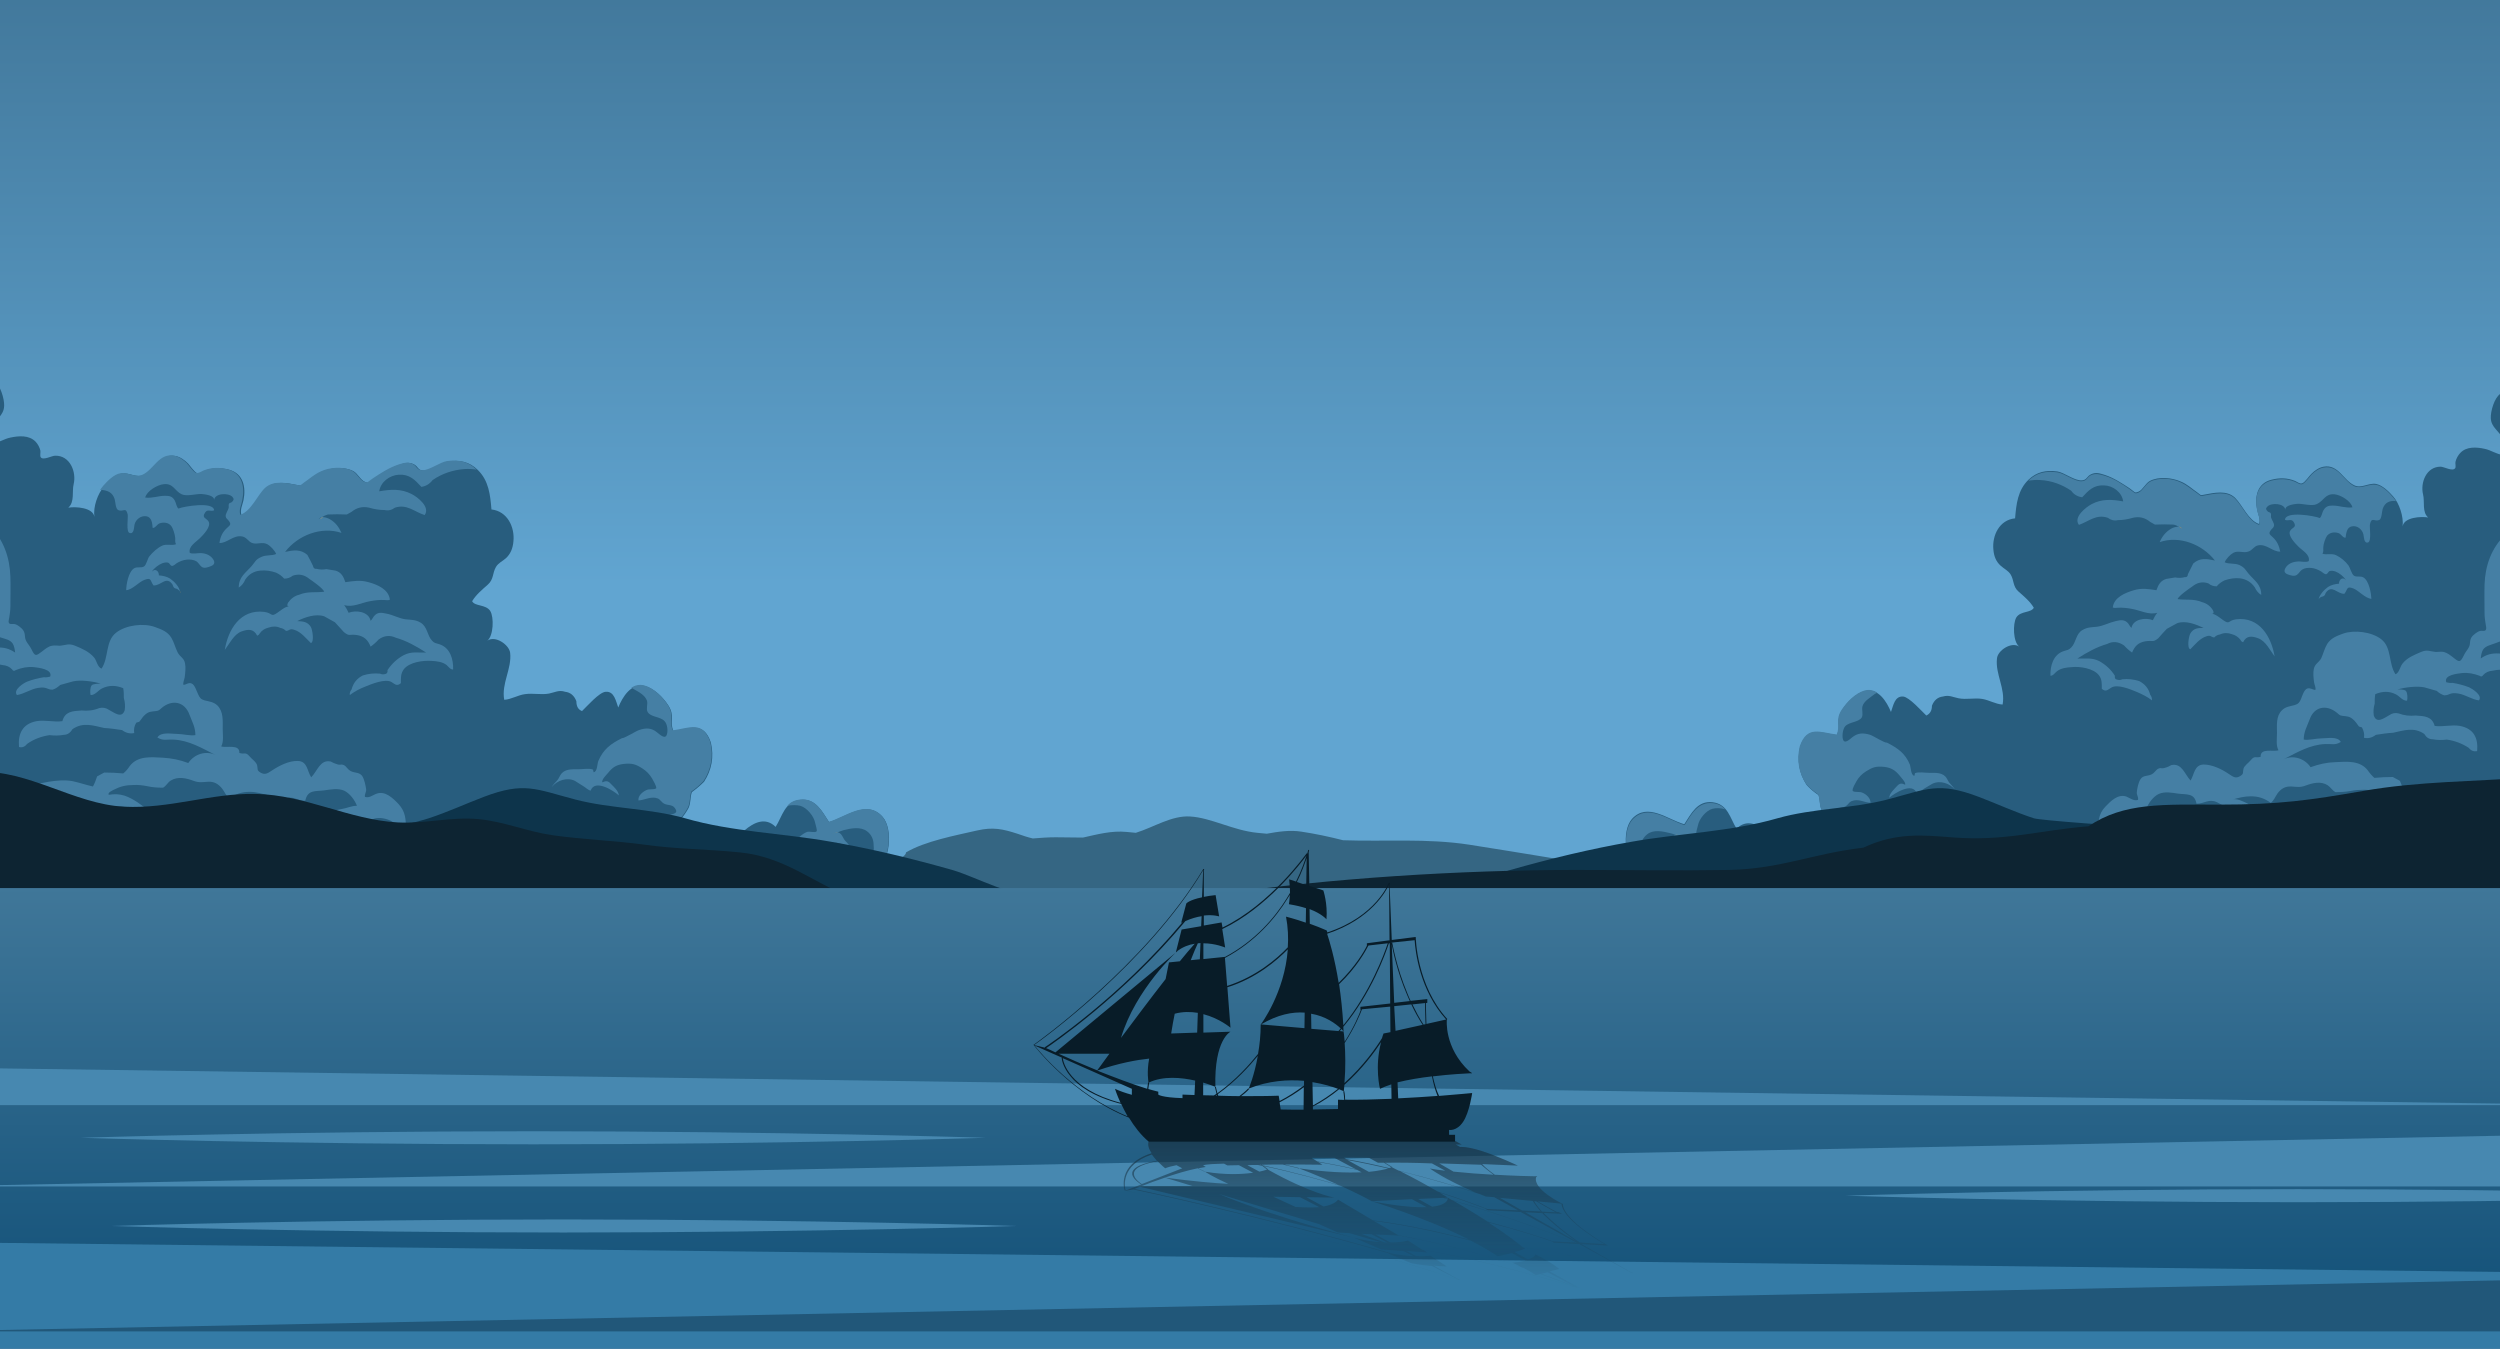 <svg width="1824" height="984" viewBox="0 0 1824 984" fill="none" xmlns="http://www.w3.org/2000/svg">
<g clip-path="url(#clip0)">
<rect width="1824" height="984" fill="#FBFBFB"/>
<path d="M1824 -306.433H0V983.301H1824V-306.433Z" fill="url(#paint0_linear)"/>
<path d="M-64.996 268.563C-57.196 261.197 -39.864 253.614 -29.031 258.381C-24.915 260.33 -20.149 265.963 -17.765 269.43C-15.382 272.68 -15.382 275.279 -14.732 278.963C-11.049 278.529 -8.016 275.713 -4.333 277.879C0.217 280.696 3.25 291.095 3.033 296.078C2.817 303.444 -3.466 305.828 -5.85 311.677C-6.933 314.494 -6.5 320.777 -5.85 323.593C-1.517 323.376 3.033 320.127 7.583 319.26C13.649 317.96 21.232 317.31 25.998 322.293C27.515 323.81 29.032 326.626 29.465 328.793C29.681 330.093 29.032 332.476 29.681 333.559C31.415 336.159 37.698 332.476 40.297 332.476C51.13 332.259 55.897 344.392 53.73 353.274C52.43 358.474 54.597 366.274 49.83 370.39C55.03 369.523 67.812 370.173 68.896 377.106C67.812 369.957 71.279 359.991 76.045 354.791C79.078 351.325 84.061 346.342 88.828 345.475C94.244 344.608 99.66 348.941 104.86 346.558C113.309 342.659 116.776 330.526 128.042 332.692C131.508 333.342 134.758 335.726 137.141 338.109C138.225 339.192 141.908 344.608 143.857 345.258C145.807 345.908 147.757 344.175 149.274 343.525C155.123 341.142 160.973 341.142 167.039 342.658C177.439 345.475 179.605 355.224 177.655 364.974C176.789 368.874 175.056 371.69 176.139 375.806C184.155 373.207 188.705 361.291 194.338 356.091C200.404 350.458 209.72 352.408 217.086 353.924C220.769 354.574 219.469 354.574 222.502 352.408C226.619 349.375 230.085 346.342 234.852 344.175C241.351 341.142 251.317 340.275 257.817 343.742C261.067 345.475 263.017 350.241 266.266 351.541C269.516 353.058 268.866 351.975 272.983 349.158C278.616 345.258 284.682 341.359 291.398 339.192C295.081 337.892 298.114 336.809 302.014 338.759C305.047 340.275 304.831 343.092 308.73 343.308C314.363 343.742 321.946 337.459 327.146 336.592C335.379 335.509 342.528 336.809 348.594 342.875C356.611 350.675 357.694 361.074 358.56 371.69C370.26 372.99 375.676 384.689 374.593 395.088C374.159 399.855 372.643 403.971 369.176 407.221C366.793 409.388 363.543 410.688 361.81 413.721C359.21 418.27 360.294 422.603 355.961 426.503C352.061 429.97 347.294 433.869 344.478 438.636C346.428 442.535 354.444 440.802 357.694 445.785C360.51 450.335 360.077 463.984 355.527 467.451C361.377 463.334 371.56 470.484 372.21 476.333C373.509 488.033 365.71 498.648 367.877 510.564C372.86 510.348 377.843 507.098 383.042 506.448C388.892 505.581 394.958 507.098 400.591 506.015C404.924 505.148 407.741 503.198 412.29 504.715C416.19 505.148 419.007 507.531 420.523 511.648C420.523 515.331 421.823 517.714 424.64 518.797C428.106 515.547 437.205 504.931 441.972 504.715C448.255 504.282 449.338 511.648 451.071 516.197C454.104 508.615 460.604 497.782 470.787 500.598C477.503 502.548 483.786 508.831 487.469 514.464C492.885 522.697 488.119 526.163 491.369 533.313C503.501 531.796 513.25 525.947 518.667 541.762C521.05 552.162 519.317 561.694 513.684 570.361C510.867 573.177 508.051 575.56 504.801 577.943C503.501 581.41 504.151 585.526 502.418 589.426C499.168 595.492 494.835 600.259 489.419 604.158C486.386 605.242 484.002 606.758 481.836 609.141C491.152 614.991 500.685 613.908 511.301 615.424C515.2 615.858 517.367 616.074 519.967 619.324C521.917 621.707 521.267 626.04 524.3 627.557C532.749 617.158 551.381 588.993 565.897 603.292C570.88 595.492 572.397 584.876 583.879 583.576C595.145 582.277 599.912 592.243 604.895 599.825C617.027 596.359 632.41 583.143 643.892 595.926C651.908 604.808 649.525 629.507 638.692 635.573C641.726 638.173 645.625 634.923 648.875 639.69C653.208 645.972 650.392 652.689 646.492 658.105C652.125 659.405 667.074 652.255 670.974 651.822C679.207 650.955 687.439 649.656 689.389 659.405C694.156 658.755 697.622 653.772 702.172 651.389C707.588 648.789 712.354 648.572 717.554 651.822C720.371 653.555 723.187 657.022 726.22 658.105C730.12 659.622 735.32 657.672 739.436 657.455C745.502 657.238 751.135 659.838 756.552 662.221C759.801 663.738 763.918 664.605 766.301 667.204C770.201 667.204 776.7 671.537 779.3 673.054C782.117 674.787 784.716 675.004 787.1 677.82C789.699 681.287 789.05 683.453 785.583 685.62C781.683 688.003 781.9 686.487 778.434 684.537C774.1 682.153 763.484 682.153 758.285 683.67C751.352 685.62 744.202 684.97 736.836 684.97C733.37 684.97 729.687 684.97 726.22 684.97C722.104 684.97 721.021 684.97 717.771 683.237C715.171 681.72 716.904 680.637 712.571 681.72C710.838 682.153 708.455 683.887 707.155 684.537C702.388 686.703 697.839 687.137 692.639 686.703C687.006 686.27 681.806 683.887 676.39 682.587C671.407 681.287 666.857 681.287 661.658 681.287C657.325 681.287 652.342 682.153 648.225 681.287C641.509 680.204 635.876 678.687 628.943 679.554C620.927 680.42 613.344 683.453 605.111 684.32C599.045 684.97 592.979 685.403 586.912 686.053C583.663 686.486 580.196 686.92 576.73 686.27C568.28 684.537 562.214 681.07 553.115 681.07C539.899 681.287 526.683 683.02 513.467 683.02C499.818 683.02 486.169 683.02 472.52 683.02C460.171 683.02 447.821 681.07 435.472 681.07C406.657 681.287 378.059 681.287 349.244 681.07C336.462 681.07 324.113 682.587 311.547 683.02C300.064 683.453 288.582 682.803 277.099 683.02C273.199 683.02 269.299 683.887 265.4 682.37C262.367 681.287 259.983 678.687 256.734 677.82C248.717 675.871 239.835 677.82 232.685 681.287C227.485 683.67 221.636 687.353 217.086 682.803C212.103 677.604 208.42 677.387 201.054 676.304C193.254 675.004 184.805 674.787 176.789 674.137C165.956 673.271 155.557 672.404 144.724 672.404C134.975 672.404 123.925 670.887 114.176 672.837C106.593 674.354 99.66 673.487 91.861 674.137C83.845 674.787 76.695 678.037 68.246 677.82C58.496 677.604 50.48 679.12 40.947 681.503C29.898 684.103 18.849 683.02 7.583 683.02C-0.867 683.02 -8.016 685.62 -16.249 686.487C-23.832 687.353 -31.415 686.487 -38.998 685.403C-58.929 683.02 -79.295 678.254 -99.227 683.02L-64.996 268.563Z" fill="#285D7E"/>
<path d="M583.879 587.909C588.646 589.209 593.845 595.492 594.712 600.258C594.929 601.558 596.445 605.891 595.795 606.541C594.712 607.841 590.379 606.325 588.862 606.975C585.612 608.058 580.846 612.391 579.113 615.424C578.03 617.157 576.08 623.007 576.946 624.74C578.463 624.307 580.413 621.49 581.929 620.624C584.963 618.674 587.996 616.941 591.462 615.857C593.195 615.424 599.478 613.041 600.778 614.124C602.078 615.208 601.645 617.157 601.861 618.674C603.595 618.891 603.811 617.157 605.111 616.291C606.844 614.991 608.794 614.774 610.961 614.991C613.561 615.208 617.027 618.241 619.41 617.374C619.41 615.641 617.027 614.124 616.161 612.824C615.077 611.308 614.427 609.141 612.911 608.058C612.044 607.408 611.394 607.191 610.744 607.408C610.094 607.625 609.444 607.841 608.578 608.058C608.144 608.275 607.494 608.275 606.628 608.275C607.278 608.275 607.928 608.275 608.578 608.058C609.228 607.841 609.878 607.625 610.744 607.408C612.477 606.758 613.994 606.108 615.511 605.675C620.71 604.375 627.86 602.858 632.626 606.541C635.876 608.925 637.393 612.608 637.393 616.507C637.393 617.807 637.826 620.191 637.176 621.274C636.309 622.79 633.926 624.09 632.626 625.174C628.076 628.857 622.01 631.023 618.76 636.439C620.494 639.906 625.477 636.223 628.076 635.79C631.976 634.923 636.093 634.273 640.209 634.273C649.525 626.473 651.258 604.158 643.675 595.709C632.193 582.926 616.811 596.142 604.678 599.609C599.695 591.809 594.929 582.06 583.663 583.36C579.33 583.793 576.513 585.526 574.347 587.909C577.813 587.259 581.279 587.259 583.879 587.909Z" fill="#457FA4"/>
<path d="M609.011 607.841C608.361 608.058 607.711 608.058 607.061 608.058C607.928 608.058 608.578 608.058 609.011 607.841Z" fill="#FAAB41"/>
<path d="M611.178 607.191C610.528 607.191 609.878 607.625 609.011 607.841C609.878 607.625 610.528 607.408 611.178 607.191Z" fill="#FAAB41"/>
<path d="M472.086 511.431C472.736 513.814 471.22 517.497 472.52 519.447C474.686 523.347 481.836 522.697 484.869 526.163C486.819 528.113 487.469 533.096 486.602 535.696C485.519 539.812 481.619 536.129 479.453 534.396C475.336 530.93 471.22 530.93 466.237 532.663C464.07 533.313 455.188 538.946 453.888 538.512C445.655 542.629 440.238 546.529 436.555 555.195C435.689 557.145 435.905 563.211 433.089 563.427C432.872 562.777 432.872 562.128 432.656 561.478C429.622 560.394 425.289 561.261 422.04 561.261C417.057 561.261 411.64 560.828 408.824 565.594C407.957 566.894 407.741 567.977 406.441 569.494C405.141 571.01 403.624 572.31 402.541 574.26C406.441 569.277 413.807 566.894 419.44 569.71C421.39 570.794 423.34 572.31 425.289 573.393C427.239 574.477 428.973 576.427 430.922 576.86C433.956 568.194 447.388 576.643 451.504 580.326C451.288 577.077 447.821 574.043 445.655 571.877C443.705 569.71 442.405 569.494 439.372 570.794C438.939 568.627 442.405 565.377 443.705 563.861C446.955 559.744 449.771 558.011 454.971 557.361C461.254 556.711 463.854 557.578 468.62 560.611C471.653 562.561 473.82 564.727 475.77 567.977C476.636 569.71 479.019 573.394 478.803 575.127C477.069 576.427 473.82 575.343 471.653 576.427C468.837 577.727 465.37 580.543 465.804 584.009C469.92 583.793 473.82 581.41 478.153 582.06C481.403 582.71 481.186 583.576 483.352 585.526C486.169 588.126 490.285 586.393 492.452 589.642C495.268 593.542 491.152 593.759 488.335 594.625C485.086 595.492 482.486 598.309 479.886 600.258C478.153 601.342 472.52 603.075 471.653 605.025C475.553 605.891 480.753 605.458 484.652 605.025C485.302 605.025 485.952 604.808 486.386 604.808C487.252 604.375 488.119 603.942 488.985 603.725C494.618 599.825 498.951 594.842 501.985 588.993C503.718 585.093 503.068 581.193 504.368 577.51C507.618 575.343 510.434 572.743 513.25 569.927C518.883 561.261 520.617 551.728 518.233 541.329C512.601 525.513 503.068 531.146 490.935 532.879C487.685 525.947 492.452 522.263 487.035 514.031C483.352 508.398 477.069 502.115 470.353 500.165C466.67 499.082 463.42 499.948 460.604 501.681C461.254 502.115 461.687 502.331 462.337 502.765C466.237 504.931 470.787 507.314 472.086 511.431Z" fill="#457FA4"/>
<path d="M131.508 431.486C131.508 431.919 131.508 432.136 131.508 432.569C131.725 432.136 131.725 431.702 131.508 431.486Z" fill="#FAAB41"/>
<path d="M83.628 364.107C84.278 366.273 84.278 371.256 86.228 372.123C89.911 373.856 91.861 369.523 93.161 375.373C93.594 377.539 91.861 387.939 94.461 388.805C97.927 390.105 97.71 384.472 98.144 382.739C99.01 379.056 102.693 376.023 106.81 376.673C110.71 377.323 111.143 381.872 111.36 385.122C113.093 385.556 114.609 382.522 116.343 381.872C119.376 380.789 122.842 381.222 124.792 383.606C126.309 385.339 127.608 390.105 127.825 392.272C128.042 394.005 127.392 395.305 128.475 397.038C125.442 398.338 121.542 396.605 118.292 398.121C115.043 399.638 111.36 402.888 108.976 405.921C107.676 407.437 106.81 412.204 105.077 413.287C102.91 414.587 100.31 413.287 97.927 414.587C93.811 416.97 92.077 426.286 92.077 430.619C96.844 430.186 101.177 424.553 105.51 423.036C110.71 421.087 109.41 423.686 112.009 427.153C117.642 427.37 121.326 419.787 125.875 426.503C126.309 427.37 126.309 428.236 127.175 428.886C127.825 429.536 128.692 429.319 129.342 429.753C130.208 430.403 130.858 430.836 131.292 431.703C130.858 428.019 126.959 424.12 124.142 422.17C121.759 420.653 118.726 420.003 115.909 419.787C116.126 416.97 113.309 414.154 110.71 417.187C112.226 414.587 115.693 411.987 118.509 410.904C119.809 410.471 121.759 410.037 123.059 410.687C123.709 411.121 124.359 412.637 125.225 412.854C126.525 413.07 128.042 411.554 128.908 410.904C131.075 409.604 133.675 408.521 136.275 408.304C138.658 408.087 141.258 408.304 143.424 409.604C144.941 410.687 145.807 412.637 147.324 413.72C149.274 414.804 151.657 413.937 153.823 413.07C156.857 411.987 157.073 409.821 154.907 407.221C152.74 404.621 149.274 403.538 146.024 403.538C143.857 403.538 140.174 404.404 138.441 403.321C137.358 398.555 142.991 395.522 145.807 392.705C148.19 390.322 154.473 384.039 152.09 380.356C150.574 377.973 146.891 377.973 149.707 373.856C151.44 371.256 153.607 373.423 156.207 372.34C155.99 365.623 133.675 369.523 130.208 371.04C128.692 369.957 128.475 366.707 127.392 364.974C125.659 362.157 123.709 361.724 120.459 361.724C115.476 361.724 111.143 363.674 105.943 363.024C107.026 358.257 114.826 353.708 119.376 353.274C126.525 352.408 127.392 358.257 132.591 360.64C136.275 362.374 143.207 360.207 147.107 360.424C149.274 360.64 156.64 361.29 156.207 364.974C156.423 359.774 166.823 359.341 169.639 362.59C170.939 364.107 170.506 364.973 169.206 366.273C168.556 366.923 167.473 366.707 167.039 367.573C166.606 368.44 167.039 369.74 166.823 370.606C166.389 372.34 164.439 374.94 164.656 376.673C164.873 378.406 165.956 378.623 167.039 380.139C168.772 382.522 167.906 383.172 165.956 384.906C162.49 387.939 160.756 391.405 160.106 396.172C165.739 396.388 170.289 390.105 176.789 391.405C180.038 392.055 181.122 395.088 183.938 396.172C187.621 397.471 191.304 395.088 194.987 397.038C197.371 398.338 200.404 401.588 201.487 404.188C198.021 405.704 194.338 404.621 190.654 406.354C186.321 408.304 186.321 409.821 183.722 412.854C179.172 418.053 174.189 420.87 174.189 428.669C176.355 427.37 177.872 425.42 178.955 422.82C181.555 418.92 185.238 416.754 189.788 416.32C193.904 415.887 197.804 416.537 201.487 417.837C203.87 418.92 205.82 420.437 207.337 422.17C209.72 422.17 211.67 421.52 213.62 420.003C218.169 418.487 222.069 419.353 225.752 422.387C227.702 423.686 235.502 429.103 236.585 431.703C230.085 432.569 224.669 431.269 218.386 433.869C214.92 434.736 212.32 436.686 210.153 439.719C209.287 441.452 209.503 442.319 210.803 442.535C208.42 442.102 203.437 446.435 202.354 447.085C197.371 450.551 199.104 447.302 192.821 446.435C175.272 444.268 166.389 459.434 164.006 474.167C167.473 469.617 170.722 462.684 176.139 460.734C180.905 459.001 185.021 458.567 187.621 463.767C188.488 463.551 189.138 462.901 189.571 462.034C191.088 459.867 193.254 458.568 195.854 457.918C198.887 456.834 201.92 456.834 204.52 458.134C206.253 458.351 207.553 459.218 208.637 460.301C211.236 460.301 211.02 458.351 214.486 459.434C219.686 460.951 223.152 465.717 226.835 469.183C229.435 468.317 227.919 459.434 226.835 457.484C224.452 453.584 221.202 453.368 216.869 453.151C222.286 450.335 230.519 447.518 236.585 449.685C239.185 451.201 241.785 452.501 244.384 454.018C246.551 456.401 248.717 458.784 250.884 461.167C255.217 464.634 254.567 462.467 260.417 463.334C265.616 464.201 268.433 466.8 270.383 471.783C272.549 470.267 274.499 468.534 276.232 466.584C280.349 463.551 284.682 463.334 288.798 465.284C296.598 467.45 304.181 471.783 310.897 476.116C304.83 476.333 300.281 475.033 294.431 478.066C289.665 480.666 285.765 484.349 282.732 488.899C282.949 490.632 282.299 491.499 281.215 491.715C279.915 492.149 278.615 492.149 277.316 491.499C272.982 491.065 268.866 491.499 264.75 492.799C260.417 494.965 257.817 498.215 256.517 502.981C255.434 504.281 255 505.798 255.217 507.098C258.683 504.498 262.367 502.548 266.266 501.031C271.033 499.082 280.999 494.965 285.548 497.565C288.148 499.082 289.448 501.031 292.481 498.432C292.481 494.532 292.265 491.499 294.648 488.249C298.764 483.049 308.73 481.749 314.796 482.183C318.696 482.399 322.813 482.833 325.846 485.216C327.146 486.299 328.662 488.682 330.612 488.466C330.829 480.883 328.446 472.65 320.646 470.05C318.046 469.184 316.963 469.4 315.23 467.45C311.547 463.551 311.98 457.268 306.78 454.234C303.097 452.068 300.064 452.285 295.948 451.851C290.965 451.201 286.848 448.601 282.082 447.735C278.182 446.868 275.366 446.435 272.766 449.685C271.899 450.768 271.466 452.068 270.383 452.935C269.083 446.218 259.767 444.918 254.35 447.085C253.484 445.135 252.4 443.185 251.101 441.452C257.383 443.402 263.666 439.719 269.949 438.635C273.416 437.986 276.882 437.552 280.565 437.769C281.865 437.769 283.165 438.202 284.465 437.552C283.598 429.969 275.366 426.503 268.866 424.77C262.8 423.036 258.033 423.903 251.967 424.77C250.667 420.87 249.151 417.62 244.818 416.32C242.651 415.887 240.268 415.67 238.101 415.237C235.718 415.67 233.335 415.67 230.952 415.02C229.435 415.237 228.569 414.37 228.352 412.854C227.052 410.254 225.752 407.437 224.236 404.838C219.253 400.505 214.053 401.371 207.987 402.671C217.303 390.539 234.418 383.822 249.151 388.805C247.201 384.472 244.818 381.222 240.701 378.839C239.185 377.973 236.801 377.106 234.852 377.323C233.985 377.756 233.335 378.189 232.468 378.839C233.118 377.973 233.768 377.539 234.852 377.323C236.152 376.456 237.668 375.806 239.185 375.373C243.734 375.156 248.284 375.156 253.05 375.373C254.134 374.723 255.434 374.073 256.517 373.423C260.2 370.39 264.533 369.307 269.299 370.39C272.983 371.473 276.666 372.123 280.565 372.123C283.382 372.773 285.765 372.123 288.148 370.39C296.814 367.573 302.014 373.206 309.813 375.806C314.147 369.957 304.614 362.59 300.281 360.424C292.698 356.524 285.115 356.957 276.666 358.474C277.749 351.541 284.248 346.775 290.965 346.341C298.764 345.908 302.664 350.024 307.43 355.224C310.68 354.791 313.497 353.058 315.663 350.241C322.596 345.475 330.395 342.875 338.845 342.225C341.878 342.008 344.911 342.225 347.728 342.658C341.661 336.592 334.512 335.292 326.279 336.375C321.079 337.025 313.28 343.308 307.864 343.092C303.964 342.875 304.181 340.058 301.147 338.542C297.248 336.592 294.431 337.892 290.531 338.975C284.032 341.142 277.965 345.041 272.116 348.941C267.783 351.758 268.649 352.624 265.4 351.324C262.367 350.024 260.417 345.258 256.95 343.525C250.451 340.058 240.268 340.925 233.985 343.958C229.219 346.125 225.752 349.374 221.636 352.191C218.603 354.357 219.903 354.358 216.219 353.708C209.07 352.408 199.754 350.241 193.471 355.874C187.838 361.074 183.288 372.99 175.272 375.59C174.189 371.473 176.139 368.657 176.789 364.757C178.739 355.007 176.572 345.258 166.173 342.442C160.106 340.925 154.257 340.925 148.407 343.308C146.891 343.958 144.941 345.475 142.991 345.041C141.041 344.391 137.358 338.975 136.275 337.892C133.675 335.509 130.642 333.126 127.175 332.476C115.909 330.309 112.443 342.442 103.993 346.341C99.01 348.725 93.377 344.392 87.961 345.258C83.195 345.908 78.212 351.108 75.178 354.574C74.528 355.441 73.662 356.524 73.012 357.391C78.645 357.607 82.111 359.341 83.628 364.107Z" fill="#457FA4"/>
<path d="M233.552 378.839C234.202 378.189 235.068 377.756 235.935 377.323C234.852 377.539 234.202 377.973 233.552 378.839Z" fill="#FAAB41"/>
<path d="M-85.361 374.073C-82.761 371.257 -76.912 371.04 -73.445 370.173C-70.629 369.523 -68.029 369.523 -65.213 369.307C-61.529 369.09 -57.846 368.223 -54.163 368.007C-38.348 367.357 -19.499 372.34 -7.8 383.606C2.6 393.355 7.149 406.788 7.583 420.87C7.799 428.02 7.583 435.169 7.583 442.319C7.583 445.569 7.149 447.735 6.716 450.768C6.5 452.285 5.633 454.235 7.149 455.101C8.016 455.535 9.749 455.101 10.616 455.318C11.916 455.535 13.216 456.401 14.082 457.051C16.899 459.218 17.982 460.734 18.199 464.201C18.415 468.317 21.015 469.834 22.965 473.733C25.565 479.15 26.215 478.716 30.765 475.25C32.931 473.517 35.314 471.567 37.914 471.134C39.864 470.7 41.814 471.134 43.764 471.134C48.313 470.7 50.047 469.184 54.813 471.134C60.013 473.3 65.212 475.467 68.895 480.016C70.412 481.966 71.279 486.949 74.095 487.816C79.511 479.8 76.695 467.884 84.711 461.601C91.861 455.968 104.86 454.451 113.093 457.484C117.859 459.218 122.192 460.734 125.009 465.284C126.958 468.534 127.825 472.433 129.558 475.9C131.292 479.366 134.325 480.016 134.975 483.916C135.625 486.949 135.191 490.849 134.758 494.099C134.541 495.832 133.241 498.215 133.891 499.732C135.841 499.515 137.574 497.782 139.741 498.648C142.124 499.515 143.424 504.281 144.507 506.448C145.807 509.264 146.457 510.131 149.274 510.998C152.74 511.864 155.773 512.081 158.59 514.681C163.139 519.23 162.49 525.947 162.49 531.796C162.49 535.913 163.356 541.112 161.406 544.579C165.089 545.879 175.055 542.629 174.622 549.345C178.522 550.645 178.955 548.262 181.988 551.728C183.722 553.895 186.971 555.845 187.621 558.445C188.271 561.261 187.188 561.911 190.004 563.644C193.254 565.594 195.204 564.294 198.454 562.128C203.654 558.661 210.803 554.978 217.303 555.195C224.452 555.411 224.019 562.561 227.052 567.111C231.602 562.561 233.552 553.895 241.351 555.628C242.868 556.495 244.384 557.145 245.901 557.578C246.984 558.011 248.284 558.011 249.367 557.795C252.184 558.228 252.4 559.745 254.567 561.694C257.817 564.511 261.933 562.778 264.316 566.244C265.833 568.627 266.7 572.96 267.133 575.777C267.35 577.943 265.833 579.46 266.266 581.41C269.516 582.493 272.116 579.893 274.932 579.027C280.999 576.86 286.632 582.276 290.748 586.609C295.948 592.242 296.164 597.875 296.164 605.458C296.164 611.308 296.381 617.374 292.698 622.357C295.298 621.707 296.598 620.624 298.981 622.357C300.497 623.44 301.364 625.39 302.231 626.907C303.314 626.474 304.614 625.824 305.914 625.607C308.08 625.39 310.247 626.907 312.413 626.907C315.013 619.324 331.045 621.707 336.895 622.791C345.778 624.524 354.011 630.59 353.144 640.773C353.577 635.356 338.412 633.19 335.162 634.706C330.829 636.656 331.479 638.606 327.146 636.44C323.029 634.49 319.779 635.14 315.88 637.306C314.363 638.173 314.58 637.74 313.497 639.039C312.413 640.556 313.28 642.723 310.68 643.156C308.514 640.556 303.964 640.989 300.714 640.989C297.248 640.989 294.648 640.773 293.348 644.456C286.415 636.44 277.532 633.84 267.133 636.44C265.4 636.873 253.484 639.689 252.834 642.073C261.067 639.473 266.483 631.673 275.582 630.373C279.265 629.94 282.082 630.373 285.115 631.89C279.915 629.94 274.716 628.207 269.516 626.69C274.066 620.624 278.832 619.974 285.982 621.491C283.382 616.724 288.365 614.124 290.315 610.658C293.348 605.675 289.665 601.342 285.332 598.959C281.865 597.226 277.099 596.142 273.199 597.225C268.649 598.309 266.05 603.725 264.75 607.841C263.016 604.592 261.067 600.909 258.467 598.525C255 595.276 252.834 596.359 249.367 598.959C247.851 600.042 246.334 601.125 244.818 602.209C243.518 603.292 242.001 604.158 240.268 604.808C239.185 605.892 239.185 607.625 238.751 608.925C238.751 605.025 238.101 598.959 239.835 595.492C241.784 592.026 245.684 590.726 249.151 590.293C253.267 589.643 256.3 587.909 260.417 587.909C258.9 583.793 255.217 578.81 251.101 576.86C246.551 574.91 241.351 575.993 236.585 576.643C230.085 577.51 224.452 575.993 222.719 584.226C216.653 584.226 213.62 580.11 207.553 582.926C203.004 585.093 198.454 588.776 193.471 590.076C205.17 592.676 219.253 592.026 225.752 604.158C221.636 604.592 216.436 601.775 212.536 600.692C208.42 599.175 204.304 598.742 199.97 599.175C198.671 599.825 197.371 600.475 196.071 600.909C195.637 601.342 195.204 601.559 194.771 601.992C193.471 601.775 192.171 601.775 190.871 601.775C185.888 601.992 182.855 603.942 178.522 606.325C175.705 607.841 174.839 607.408 171.589 606.325C164.873 603.725 160.106 601.775 152.957 603.075C143.207 605.025 134.325 608.925 131.292 618.674C125.875 606.108 137.791 596.792 148.84 595.926C152.957 595.709 153.39 593.326 157.723 591.376C165.956 587.909 172.889 589.643 179.172 595.276C179.388 589.643 179.605 585.526 185.238 583.143C188.055 581.843 192.821 579.46 195.854 580.327C191.088 579.027 186.971 577.727 182.205 577.727C176.355 577.727 172.022 579.243 167.256 582.493C165.089 580.977 163.789 577.51 162.056 575.344C159.24 571.877 156.207 570.144 151.874 570.361C147.974 570.577 145.374 571.227 141.258 569.711C136.058 567.761 129.775 566.244 124.575 569.494C122.409 570.794 121.109 573.61 118.942 574.694C115.043 574.694 111.359 574.477 107.46 573.61C104.21 572.96 100.743 572.527 97.277 572.744C91.861 572.744 87.528 573.827 82.978 576.21C81.895 576.86 78.428 578.16 79.295 579.893C83.628 579.243 86.661 579.243 90.994 580.543C97.71 582.926 103.127 587.259 108.76 591.592C109.193 590.943 90.127 588.559 88.828 588.343C79.945 587.909 71.062 587.909 62.179 588.343C60.013 588.343 57.846 588.776 55.896 589.859C49.613 590.726 42.897 588.559 36.398 588.343C31.631 587.693 27.081 588.126 22.532 589.643C20.582 591.159 18.632 592.026 16.249 592.459C16.032 588.559 15.599 584.01 17.116 580.543C20.365 572.96 28.165 571.66 35.531 570.361C41.381 569.494 47.014 568.844 52.863 569.927C58.063 571.01 62.829 572.744 67.812 573.827C69.112 571.444 69.979 569.061 70.845 566.461C72.579 565.594 74.312 564.511 76.045 563.644C80.595 563.644 85.361 563.861 89.911 564.294C91.861 562.778 93.377 560.828 94.677 558.878C100.527 551.295 110.06 552.378 118.726 552.812C125.442 553.245 131.075 554.328 137.358 556.711C141.691 550.212 150.14 547.395 157.29 550.862C147.324 545.879 137.791 540.029 126.309 539.596C121.326 539.379 119.159 540.679 114.826 538.079C117.426 533.746 125.009 535.479 129.342 535.479C133.458 535.479 138.441 536.996 142.557 536.346C142.557 530.496 140.174 526.597 138.224 521.397C134.758 511.864 125.659 510.131 118.076 516.414C116.342 517.931 115.909 518.581 113.743 518.797C110.493 519.23 108.76 519.014 106.16 521.18C104.21 522.697 103.127 524.863 101.61 526.597C100.96 526.813 100.094 527.03 99.444 527.247C97.927 529.63 97.494 532.23 97.927 534.829C94.894 535.479 91.861 534.829 89.044 532.663C84.711 532.013 80.378 531.363 76.045 531.146C68.029 529.413 60.663 526.597 52.863 532.013C51.347 534.613 49.18 536.129 46.58 536.129C43.114 536.779 39.647 536.779 36.181 536.346C30.331 537.213 24.915 539.163 19.932 542.629C18.199 544.796 16.249 545.662 13.866 545.012C12.999 535.263 16.466 528.113 26.648 526.163C32.931 525.08 39.214 527.03 45.497 526.163C47.447 519.014 52.863 518.797 59.58 518.364C63.913 518.797 68.246 518.364 72.362 516.631C74.962 515.981 77.345 516.414 79.511 517.931C83.411 519.88 88.828 524.647 90.994 518.147C91.427 515.114 91.211 512.298 90.344 509.264C90.344 506.881 90.344 504.498 89.911 502.115C84.711 499.948 79.511 499.732 74.312 502.332C71.712 503.631 69.329 507.315 66.079 507.098C65.646 505.148 65.646 501.465 66.946 499.948C68.029 498.865 71.929 498.865 73.445 498.648C67.596 497.132 58.929 495.832 53.297 497.132C50.263 497.999 47.014 498.865 43.98 499.732C42.247 501.248 40.514 502.548 38.347 503.198C34.014 503.198 34.448 500.815 27.732 501.898C22.315 502.765 17.765 506.231 12.349 507.098C9.316 503.198 17.549 498.215 19.715 497.349C23.615 495.832 27.948 494.749 32.065 494.099C33.581 494.315 35.098 494.099 36.614 493.665C38.564 488.249 28.165 487.166 24.698 486.733C20.149 486.299 15.816 487.166 11.482 488.899C10.399 489.766 9.533 489.549 8.883 488.466C7.149 486.516 4.766 485.433 1.733 485.216C-2.383 484.133 -6.5 484.133 -10.616 484.999C-15.382 485.649 -19.715 487.166 -24.049 489.332C-22.099 480.016 -11.483 472.867 -2.6 472.433C2.816 472.217 6.5 473.083 11.049 476.117C10.833 474.167 10.399 471.35 9.316 469.617C7.366 466.584 3.466 466.151 0.433 465.067C-3.033 463.767 -9.099 461.384 -12.566 461.817C-19.932 462.901 -27.515 467.017 -34.448 469.4C-37.481 470.484 -41.381 471.134 -44.197 472.433C-49.614 475.25 -50.264 483.916 -50.697 489.116C-51.13 494.965 -50.697 499.732 -46.797 504.281C-52.863 501.898 -62.829 498.432 -66.296 492.799C-71.496 484.566 -66.729 472.867 -59.58 467.667C-57.63 466.367 -55.897 465.284 -53.947 463.984C-49.614 459.651 -44.63 456.618 -38.781 455.101C-31.848 453.585 -24.915 454.885 -18.416 452.285C-24.049 442.319 -40.297 439.502 -50.48 442.319C-56.113 444.052 -61.529 445.785 -66.729 448.168C-69.762 449.685 -72.579 452.285 -75.612 453.368C-77.562 447.302 -80.595 442.969 -78.645 435.819C-76.478 431.703 -74.529 427.586 -72.362 423.47C-67.379 418.92 -61.746 416.537 -55.246 416.32C-50.264 415.67 -43.981 413.937 -38.998 414.371C-32.715 415.02 -27.515 418.704 -21.015 416.97C-21.449 410.254 -24.698 403.105 -28.598 397.688C-32.281 392.705 -38.998 392.489 -45.064 392.272C-54.597 392.055 -60.88 395.088 -68.896 400.505C-71.496 402.455 -74.312 404.404 -76.912 406.354C-78.645 409.171 -81.028 410.471 -83.845 410.254C-84.928 404.405 -85.145 398.555 -84.928 392.489C-84.928 389.889 -84.495 386.639 -85.145 384.039C-86.445 380.139 -89.694 377.973 -85.361 374.073Z" fill="#457FA4"/>
<path d="M-84.278 569.277C-83.845 567.111 -79.078 563.428 -77.128 562.344C-71.495 559.094 -62.179 560.828 -56.113 560.828C-53.297 560.828 -50.047 560.394 -47.447 561.478C-44.63 562.561 -42.031 565.811 -40.081 568.194C-38.131 570.577 -37.048 573.61 -36.614 576.643C-36.181 578.81 -37.048 581.193 -36.398 583.36C-32.498 583.576 -31.198 588.559 -29.898 591.592C-28.381 595.276 -28.815 596.575 -24.698 596.575C-23.615 596.575 -22.099 597.009 -21.015 596.575C-19.715 596.142 -19.715 595.059 -18.849 594.409C-16.682 592.892 -13.432 592.242 -11.049 593.542C-6.283 596.359 -3.25 602.425 2.817 602.425C5.633 602.425 9.533 601.775 12.133 602.642C14.299 603.292 14.949 605.025 16.682 606.325C20.149 608.708 25.565 606.108 29.248 605.892C33.798 605.675 40.297 605.025 44.414 607.191C49.83 610.225 53.73 616.724 54.163 622.79C54.38 626.257 56.33 628.857 56.546 632.107C56.546 633.406 56.33 637.09 58.93 637.09C60.446 637.09 61.313 634.273 62.179 633.623C64.129 631.89 65.213 632.323 67.596 632.107C71.062 632.107 72.579 631.24 74.095 634.49C75.179 636.873 75.395 639.473 76.695 641.639C74.962 641.639 74.095 640.123 72.362 639.689C70.412 639.039 68.462 639.473 66.729 640.123C63.913 641.206 61.096 643.372 61.096 646.406C56.763 646.622 45.714 639.906 45.714 648.789C42.681 649.439 27.948 646.406 27.948 652.255C29.898 649.872 29.898 646.406 31.631 643.806C34.231 639.689 39.214 637.523 43.98 637.09C47.23 636.873 47.88 637.306 49.397 634.056C50.047 632.756 50.913 628.857 52.863 630.373C50.697 626.907 48.314 623.657 45.281 620.841C42.681 618.457 42.247 619.324 38.998 619.974C34.014 620.841 28.381 616.508 23.832 618.457C21.232 619.541 21.665 620.407 20.582 623.007C19.499 625.39 19.715 625.824 16.899 626.257C13.866 626.69 14.299 626.257 12.133 628.423C10.183 630.373 8.883 631.673 6.5 629.94C4.333 628.423 4.55 625.39 2.6 623.657C0.65 621.924 -3.25 622.14 -5.416 622.357C-14.082 623.44 -21.665 628.857 -30.331 630.373C-31.415 625.824 -26.865 620.624 -23.182 618.674C-19.715 616.941 -16.032 616.291 -12.133 616.507C-10.616 616.941 -9.316 616.941 -7.799 616.507C-6.933 609.358 2.383 614.991 6.5 615.858C2.817 612.391 -3.25 609.141 -7.583 607.408C-10.833 606.325 -19.282 603.508 -23.182 605.675C-24.915 606.541 -25.348 608.708 -27.298 609.358C-29.681 610.008 -32.065 608.275 -34.664 608.275C-35.964 607.841 -37.264 608.058 -38.347 608.708C-38.564 609.358 -38.781 609.791 -39.214 610.441C-40.514 611.525 -40.297 612.391 -42.464 611.958C-47.447 611.091 -43.764 602.858 -40.081 601.992C-41.814 592.459 -56.98 593.976 -63.696 593.759C-66.296 593.759 -68.462 593.759 -70.845 594.409C-74.745 595.709 -77.562 600.042 -81.461 600.909C-84.278 601.342 -84.278 599.609 -85.361 597.442C-87.961 592.026 -90.994 588.776 -88.828 582.71C-88.178 581.193 -87.094 579.46 -86.661 577.727C-86.011 575.993 -86.878 574.044 -84.278 569.277Z" fill="#D1BDF0"/>
<path d="M1883.8 277.879C1876 270.73 1859.1 263.147 1848.7 267.913C1844.8 269.647 1840.03 275.28 1837.65 278.746C1835.27 281.996 1835.27 284.379 1834.62 288.062C1831.15 287.629 1828.12 284.812 1824.43 287.196C1819.88 290.012 1817.07 300.195 1817.28 304.961C1817.5 312.111 1823.78 314.494 1825.95 320.127C1827.03 322.943 1826.6 329.01 1825.95 331.826C1821.83 331.609 1817.28 328.36 1812.95 327.493C1807.1 326.193 1799.52 325.543 1794.97 330.526C1793.45 332.043 1791.94 334.859 1791.5 337.026C1791.29 338.326 1791.94 340.709 1791.29 341.575C1789.55 344.175 1783.49 340.709 1780.89 340.492C1770.27 340.275 1765.72 352.191 1767.89 360.857C1769.19 366.057 1767.02 373.64 1771.57 377.54C1766.37 376.673 1754.02 377.323 1752.94 384.039C1753.8 377.106 1750.55 367.14 1746.01 362.157C1742.97 358.691 1738.21 353.925 1733.44 353.058C1728.24 352.191 1722.82 356.524 1717.84 354.141C1709.61 350.458 1706.14 338.542 1695.31 340.492C1691.84 341.142 1688.81 343.309 1686.43 345.692C1685.34 346.558 1681.66 351.975 1679.71 352.625C1677.98 353.275 1676.03 351.541 1674.51 350.891C1668.66 348.508 1663.03 348.508 1657.18 350.025C1646.99 352.625 1644.83 362.157 1646.78 371.69C1647.43 375.373 1649.38 378.19 1648.29 382.306C1640.5 379.923 1635.95 368.224 1630.53 363.024C1624.46 357.391 1615.36 359.558 1608.43 360.857C1604.96 361.507 1606.26 361.507 1603.23 359.341C1599.11 356.524 1595.86 353.275 1591.1 351.325C1584.82 348.508 1575.07 347.425 1568.57 350.891C1565.32 352.625 1563.37 357.391 1560.33 358.691C1557.08 359.991 1557.95 359.124 1553.83 356.308C1548.2 352.625 1542.35 348.725 1535.85 346.558C1532.17 345.475 1529.35 344.175 1525.45 346.125C1522.42 347.642 1522.64 350.242 1518.95 350.458C1513.54 350.891 1505.95 344.609 1500.97 343.959C1492.95 342.875 1486.02 344.175 1479.96 350.025C1472.16 357.608 1471.07 367.79 1470.21 378.19C1458.72 379.273 1453.31 390.756 1454.39 401.155C1454.82 405.921 1456.34 409.821 1459.81 412.854C1462.19 415.021 1465.22 416.321 1466.96 419.137C1469.56 423.47 1468.47 427.803 1472.59 431.486C1476.49 434.953 1481.04 438.636 1483.86 443.402C1481.91 447.302 1474.11 445.569 1471.07 450.552C1468.47 455.102 1468.69 468.317 1473.24 471.784C1467.61 467.884 1457.42 474.6 1456.99 480.45C1455.69 491.932 1463.27 502.332 1461.11 514.031C1456.12 513.814 1451.36 510.781 1446.16 509.915C1440.52 509.048 1434.67 510.565 1429.04 509.481C1424.71 508.615 1422.11 506.881 1417.56 508.181C1413.66 508.615 1411.06 510.998 1409.54 514.898C1409.54 518.364 1408.24 520.747 1405.43 522.047C1402.18 519.014 1393.08 508.615 1388.53 508.181C1382.24 507.748 1381.38 514.898 1379.65 519.447C1376.61 512.081 1370.33 501.465 1360.36 504.282C1353.86 506.015 1347.58 512.298 1344.11 517.931C1338.91 525.947 1343.46 529.413 1340.21 536.346C1328.3 534.83 1318.98 529.197 1313.35 544.796C1310.97 554.978 1312.7 564.295 1318.12 572.744C1320.72 575.56 1323.53 577.944 1326.78 580.11C1328.08 583.577 1327.43 587.476 1329.17 591.159C1332.2 597.009 1336.53 601.775 1341.95 605.675C1344.76 606.758 1347.36 608.275 1349.31 610.442C1340.21 616.291 1330.9 615.208 1320.5 616.508C1316.6 616.941 1314.43 616.941 1312.05 620.191C1310.1 622.574 1310.75 626.907 1307.72 628.207C1299.48 618.024 1281.28 590.509 1266.99 604.592C1262.22 597.009 1260.7 586.61 1249.44 585.31C1238.39 584.01 1233.84 593.759 1228.85 601.342C1216.94 598.092 1201.99 585.093 1190.72 597.442C1182.92 606.108 1185.31 630.157 1195.92 636.223C1192.89 638.606 1189.21 635.573 1185.96 640.34C1181.84 646.406 1184.44 653.122 1188.34 658.322C1182.92 659.622 1168.19 652.472 1164.29 652.039C1156.28 651.172 1148.26 649.872 1146.31 659.405C1141.54 658.755 1138.29 653.772 1133.74 651.606C1128.54 649.006 1123.78 649.006 1118.58 652.039C1115.76 653.772 1113.16 657.022 1110.13 658.105C1106.23 659.622 1101.25 657.672 1097.13 657.455C1091.28 657.239 1085.86 659.838 1080.45 662.222C1077.2 663.521 1073.3 664.605 1070.91 666.988C1067.23 666.988 1060.73 671.104 1058.13 672.838C1055.32 674.354 1052.72 674.787 1050.55 677.604C1047.95 680.854 1048.6 683.02 1052.07 685.187C1055.75 687.353 1055.75 686.053 1059 684.104C1063.33 681.72 1073.51 681.937 1078.71 683.237C1085.43 684.97 1092.58 684.537 1099.73 684.537C1103.2 684.537 1106.66 684.537 1110.13 684.537C1114.03 684.537 1115.33 684.537 1118.36 682.804C1120.96 681.287 1119.23 680.42 1123.56 681.287C1125.29 681.72 1127.46 683.454 1128.98 684.104C1133.53 686.27 1138.08 686.703 1143.28 686.27C1148.69 685.837 1153.89 683.67 1159.09 682.154C1164.08 680.854 1168.41 680.854 1173.39 680.854C1177.51 680.854 1182.49 681.72 1186.61 680.854C1193.11 679.77 1198.52 678.471 1205.46 679.121C1213.26 679.987 1220.84 683.02 1228.85 683.887C1234.7 684.537 1240.55 684.754 1246.62 685.62C1249.87 686.053 1253.34 686.487 1256.59 685.837C1265.04 684.103 1270.89 680.637 1279.55 680.854C1292.55 681.07 1305.33 682.804 1318.33 682.587C1331.55 682.587 1344.98 682.587 1358.2 682.587C1370.33 682.587 1382.24 680.637 1394.38 680.854C1422.54 681.07 1450.49 681.07 1478.66 680.854C1491 680.854 1503.14 682.37 1515.49 682.804C1526.75 683.237 1538.02 682.587 1549.28 682.804C1553.18 682.804 1556.87 683.454 1560.55 682.154C1563.58 681.07 1565.97 678.471 1569.22 677.821C1577.02 675.871 1585.68 677.821 1592.61 681.07C1597.6 683.454 1603.45 686.92 1607.78 682.587C1612.76 677.604 1616.23 677.387 1623.6 676.304C1631.18 675.221 1639.63 674.787 1647.21 674.137C1657.83 673.271 1668.01 672.404 1678.63 672.404C1688.16 672.404 1698.99 670.888 1708.31 672.838C1715.89 674.354 1722.61 673.488 1730.19 674.137C1737.99 674.787 1745.14 677.821 1753.15 677.821C1762.69 677.604 1770.49 679.121 1779.8 681.287C1790.64 683.887 1801.47 682.804 1812.52 682.804C1820.75 682.804 1827.9 685.187 1835.7 686.27C1843.28 687.137 1850.43 686.27 1858.01 685.187C1877.51 682.804 1897.45 678.254 1916.94 683.02L1883.8 277.879Z" fill="#285D7E"/>
<path d="M1249.44 590.076C1244.67 591.376 1239.69 597.442 1238.82 602.209C1238.6 603.509 1237.09 607.625 1237.74 608.492C1238.82 609.575 1242.94 608.275 1244.45 608.925C1247.7 610.008 1252.25 614.341 1253.99 617.158C1254.85 618.891 1256.8 624.524 1256.15 626.257C1254.64 625.824 1252.69 623.224 1251.17 622.141C1248.14 620.191 1245.32 618.458 1241.85 617.591C1240.34 617.158 1234.05 614.774 1232.75 615.858C1231.45 616.941 1231.89 618.891 1231.67 620.407C1229.94 620.624 1229.72 618.891 1228.42 618.024C1226.69 616.724 1224.96 616.724 1222.79 616.941C1220.41 617.158 1216.72 620.191 1214.34 619.324C1214.34 617.591 1216.51 616.074 1217.59 614.774C1218.67 613.258 1219.32 611.308 1220.84 610.008C1221.71 609.358 1222.36 609.141 1223.01 609.358C1223.66 609.575 1224.31 609.791 1224.96 610.008C1225.39 610.225 1226.04 610.225 1226.69 610.225C1226.04 610.225 1225.39 610.225 1224.96 610.008C1224.31 609.791 1223.66 609.575 1223.01 609.358C1221.49 608.708 1219.76 608.058 1218.46 607.842C1213.26 606.542 1206.32 605.025 1201.77 608.708C1198.74 611.091 1197.01 614.558 1197.01 618.458C1197.01 619.757 1196.57 621.924 1197.22 623.224C1198.09 624.524 1200.47 626.04 1201.77 626.907C1206.32 630.59 1212.17 632.757 1215.42 637.956C1213.69 641.206 1208.92 637.74 1206.32 637.306C1202.42 636.44 1198.52 636.006 1194.41 635.79C1185.31 628.207 1183.57 606.325 1190.94 598.092C1202.21 585.743 1217.16 598.525 1229.07 601.992C1233.84 594.409 1238.6 584.876 1249.65 585.96C1253.77 586.393 1256.59 588.126 1258.75 590.509C1255.5 589.426 1252.04 589.426 1249.44 590.076Z" fill="#457FA4"/>
<path d="M1224.96 609.575C1225.61 609.792 1226.25 609.792 1226.69 609.792C1226.04 609.792 1225.39 609.792 1224.96 609.575Z" fill="#FAAB41"/>
<path d="M1222.79 608.925C1223.44 608.925 1224.09 609.358 1224.74 609.575C1224.31 609.358 1223.44 609.141 1222.79 608.925Z" fill="#FAAB41"/>
<path d="M1358.85 515.331C1358.2 517.714 1359.5 521.181 1358.41 523.347C1356.25 527.03 1349.31 526.597 1346.28 529.847C1344.55 531.797 1343.9 536.563 1344.55 539.163C1345.63 543.279 1349.31 539.596 1351.48 537.863C1355.6 534.613 1359.5 534.613 1364.48 536.13C1366.65 536.78 1375.31 542.413 1376.61 541.763C1384.63 545.879 1390.04 549.562 1393.51 558.012C1394.16 559.961 1394.16 565.811 1396.76 566.028C1396.98 565.378 1396.98 564.728 1397.19 564.078C1400.01 562.995 1404.34 563.861 1407.59 563.861C1412.36 563.861 1417.78 563.428 1420.38 567.978C1421.24 569.278 1421.46 570.361 1422.76 571.661C1424.06 573.177 1425.36 574.477 1426.44 576.21C1422.54 571.444 1415.39 569.061 1409.76 571.877C1407.81 572.961 1405.86 574.261 1403.91 575.344C1402.18 576.427 1400.23 578.377 1398.49 578.81C1395.46 570.361 1382.46 578.594 1378.35 582.06C1378.56 578.81 1382.03 575.777 1383.98 573.611C1385.93 571.444 1387.23 571.227 1390.04 572.527C1390.48 570.577 1387.01 567.328 1385.93 565.811C1382.68 561.911 1379.86 560.178 1374.88 559.528C1368.81 558.878 1366.21 559.745 1361.45 562.778C1358.41 564.728 1356.25 566.894 1354.51 569.927C1353.65 571.661 1351.26 575.127 1351.7 577.077C1353.43 578.377 1356.68 577.294 1358.85 578.377C1361.66 579.46 1364.91 582.493 1364.7 585.743C1360.58 585.526 1356.9 583.143 1352.56 584.01C1349.53 584.66 1349.53 585.526 1347.58 587.476C1344.98 590.076 1340.86 588.343 1338.48 591.593C1335.88 595.276 1339.78 595.493 1342.38 596.359C1345.63 597.226 1348.01 600.042 1350.61 601.775C1352.35 602.859 1357.76 604.592 1358.63 606.542C1354.73 607.408 1349.75 606.975 1345.85 606.542C1345.2 606.542 1344.76 606.325 1344.11 606.325C1343.25 605.892 1342.6 605.459 1341.73 605.242C1336.31 601.342 1331.98 596.576 1328.95 590.726C1327.22 587.043 1327.87 583.143 1326.57 579.677C1323.53 577.51 1320.5 575.127 1317.9 572.311C1312.27 563.861 1310.75 554.328 1313.13 544.362C1318.55 528.98 1328.08 534.396 1340 535.913C1343.03 529.197 1338.48 525.514 1343.9 517.498C1347.58 512.081 1353.65 505.798 1360.15 503.848C1363.83 502.765 1367.08 503.632 1369.68 505.365C1369.03 505.798 1368.6 506.015 1367.95 506.232C1364.48 509.048 1359.93 511.431 1358.85 515.331Z" fill="#457FA4"/>
<path d="M1738.42 371.257C1737.77 373.207 1737.77 378.406 1736.04 379.273C1732.36 381.006 1730.41 376.673 1729.11 382.523C1728.67 384.689 1730.41 394.655 1727.81 395.739C1724.56 396.822 1724.77 391.405 1724.34 389.889C1723.47 386.206 1719.79 383.173 1715.89 384.039C1712.21 384.689 1711.77 389.022 1711.34 392.272C1709.61 392.705 1708.09 389.672 1706.36 389.022C1703.32 387.939 1700.07 388.372 1697.91 390.756C1696.61 392.489 1695.09 397.038 1695.09 399.205C1694.88 400.938 1695.53 402.238 1694.44 403.971C1697.47 405.055 1701.16 403.538 1704.41 405.055C1707.66 406.571 1711.34 409.604 1713.51 412.637C1714.59 414.154 1715.67 418.704 1717.41 420.004C1719.36 421.304 1722.17 420.004 1724.34 421.304C1728.46 423.687 1729.97 432.786 1730.19 436.903C1725.42 436.469 1721.31 431.053 1716.97 429.32C1711.77 427.37 1713.07 429.97 1710.47 433.219C1705.06 433.436 1701.37 426.07 1696.83 432.569C1696.39 433.436 1696.39 434.303 1695.53 434.736C1694.88 435.386 1694.01 435.169 1693.36 435.603C1692.49 436.036 1691.84 436.686 1691.63 437.553C1692.06 434.086 1695.74 430.186 1698.56 428.236C1700.94 426.72 1703.76 426.07 1706.57 425.853C1706.36 423.037 1709.17 420.437 1711.56 423.253C1710.04 420.654 1706.79 418.054 1703.97 416.971C1702.67 416.537 1700.94 416.104 1699.42 416.754C1698.77 417.187 1698.13 418.704 1697.26 418.92C1695.96 419.137 1694.66 417.62 1693.58 416.971C1691.41 415.671 1688.81 414.587 1686.43 414.371C1684.04 414.154 1681.44 414.371 1679.49 415.671C1677.98 416.754 1677.11 418.704 1675.59 419.57C1673.64 420.654 1671.26 419.787 1669.31 419.137C1666.28 418.054 1666.06 416.104 1668.23 413.287C1670.39 410.688 1673.64 409.821 1676.89 409.604C1679.06 409.604 1682.53 410.471 1684.48 409.388C1685.56 404.621 1679.93 401.805 1677.11 398.988C1674.73 396.605 1668.66 390.539 1671.04 387.072C1672.56 384.689 1676.03 384.906 1673.43 380.789C1671.69 378.19 1669.53 380.356 1667.14 379.273C1667.36 372.557 1689.24 376.456 1692.49 377.973C1694.01 376.89 1694.23 373.64 1695.31 372.123C1697.04 369.307 1698.99 368.874 1702.02 368.874C1706.79 368.874 1711.34 370.823 1716.32 370.173C1715.24 365.407 1707.66 361.074 1703.32 360.641C1696.39 359.991 1695.53 365.407 1690.33 367.79C1686.86 369.524 1679.93 367.357 1676.24 367.574C1674.08 367.79 1666.93 368.44 1667.36 372.123C1667.14 367.14 1656.96 366.49 1654.14 369.74C1652.84 371.04 1653.28 371.907 1654.58 373.207C1655.23 373.857 1656.31 373.64 1656.74 374.507C1657.18 375.373 1656.74 376.456 1656.96 377.54C1657.39 379.273 1659.34 381.656 1659.13 383.389C1658.91 385.123 1657.83 385.339 1656.74 386.856C1655.01 389.239 1655.88 389.889 1657.83 391.622C1661.29 394.655 1662.81 398.122 1663.68 402.455C1658.04 402.671 1653.71 396.605 1647.43 397.905C1644.4 398.555 1643.31 401.588 1640.28 402.455C1636.6 403.755 1633.13 401.371 1629.45 403.321C1627.06 404.621 1624.03 407.871 1623.16 410.254C1626.41 411.771 1630.1 410.688 1633.78 412.204C1637.9 414.154 1638.11 415.671 1640.5 418.487C1644.83 423.687 1649.81 426.287 1649.81 434.086C1647.64 432.786 1646.13 430.836 1645.05 428.453C1642.45 424.77 1638.98 422.603 1634.43 421.954C1630.53 421.52 1626.63 422.17 1622.95 423.47C1620.78 424.553 1618.83 425.853 1617.31 427.803C1615.15 427.803 1612.98 427.153 1611.25 425.637C1606.91 424.12 1603.01 424.987 1599.33 428.02C1597.38 429.32 1589.8 434.519 1588.72 437.119C1595 437.986 1600.41 436.686 1606.48 439.286C1609.95 440.152 1612.55 442.102 1614.5 445.135C1615.36 446.869 1615.15 447.735 1613.85 447.952C1616.01 447.519 1621 451.852 1622.08 452.502C1627.06 455.968 1625.33 452.718 1631.4 451.852C1648.51 449.685 1657.18 464.634 1659.56 478.933C1656.31 474.6 1653.06 467.667 1647.64 465.717C1643.1 463.984 1638.98 463.551 1636.6 468.534C1635.73 468.317 1635.08 467.884 1634.65 466.801C1633.13 464.851 1630.96 463.334 1628.36 462.684C1625.33 461.601 1622.51 461.601 1619.7 462.901C1618.18 463.118 1616.66 463.767 1615.58 465.067C1613.2 465.067 1613.2 463.118 1609.95 464.201C1604.96 465.717 1601.5 470.267 1598.03 473.734C1595.43 472.867 1596.95 464.201 1598.03 462.251C1600.41 458.351 1603.45 458.135 1607.78 458.135C1602.36 455.535 1594.56 452.502 1588.5 454.668C1585.9 455.968 1583.52 457.485 1580.92 458.784C1578.75 461.168 1576.58 463.334 1574.63 465.717C1570.52 468.967 1570.95 467.017 1565.32 467.884C1560.12 468.751 1557.52 471.35 1555.57 476.117C1553.4 474.6 1551.45 472.867 1549.72 470.917C1545.6 468.101 1541.48 467.667 1537.37 469.834C1529.79 472 1522.42 476.117 1515.7 480.45C1521.55 480.666 1526.1 479.583 1531.74 482.4C1536.29 484.999 1540.19 488.466 1543 493.016C1542.78 494.749 1543.22 495.615 1544.52 495.832C1545.82 496.265 1547.12 496.265 1548.42 495.615C1552.53 495.182 1556.65 495.615 1560.77 496.915C1564.88 499.082 1567.7 502.332 1568.78 506.881C1569.87 508.181 1570.08 509.481 1570.08 510.998C1566.83 508.398 1563.15 506.665 1559.25 504.932C1554.48 502.982 1544.95 498.865 1540.4 501.682C1537.8 503.198 1536.5 505.148 1533.47 502.548C1533.47 498.649 1533.69 495.615 1531.3 492.582C1527.4 487.599 1517.44 486.083 1511.59 486.733C1507.9 486.949 1503.79 487.383 1500.75 489.766C1499.45 490.632 1497.94 493.232 1495.99 493.016C1495.77 485.649 1498.15 477.417 1505.74 475.033C1508.34 474.167 1509.2 474.383 1511.15 472.434C1514.84 468.75 1514.4 462.468 1519.39 459.651C1523.07 457.485 1526.1 457.701 1530 457.268C1534.77 456.618 1538.89 454.235 1543.65 453.151C1547.33 452.285 1550.15 451.852 1552.75 454.885C1553.62 455.968 1554.05 457.268 1555.13 458.135C1556.22 451.635 1565.53 450.335 1570.73 452.502C1571.6 450.552 1572.68 448.602 1573.98 447.085C1567.7 448.818 1561.63 445.352 1555.57 444.269C1552.1 443.619 1548.63 443.185 1545.17 443.402C1543.87 443.402 1542.57 443.835 1541.49 443.185C1542.35 435.819 1550.37 432.569 1556.87 430.62C1562.93 428.886 1567.48 429.753 1573.33 430.62C1574.63 426.937 1576.15 423.687 1580.48 422.387C1582.65 421.954 1584.82 421.737 1586.98 421.304C1589.37 421.737 1591.75 421.737 1593.92 421.087C1595.43 421.304 1596.3 420.437 1596.3 418.92C1597.6 416.321 1598.9 413.721 1600.2 411.121C1605.18 406.788 1609.95 407.654 1616.01 408.954C1606.91 397.255 1590.23 390.539 1575.72 395.522C1577.45 391.405 1580.05 388.156 1583.95 385.772C1585.47 384.906 1587.85 384.039 1589.8 384.473C1590.67 384.906 1591.32 385.339 1591.97 385.989C1591.32 385.123 1590.67 384.689 1589.8 384.473C1588.5 383.606 1587.2 382.956 1585.68 382.739C1581.13 382.523 1576.8 382.523 1572.25 382.739C1571.17 382.089 1570.08 381.439 1568.78 380.789C1565.1 377.756 1560.98 376.673 1556.22 377.756C1552.53 378.84 1548.85 379.49 1545.17 379.49C1542.57 380.139 1540.19 379.49 1537.8 377.756C1529.35 374.94 1524.15 380.356 1516.79 382.956C1512.45 377.323 1521.99 369.957 1526.1 367.79C1533.47 363.891 1541.05 364.324 1549.07 365.84C1548.2 359.124 1541.7 354.358 1535.2 354.141C1527.62 353.708 1523.72 357.824 1519.17 362.807C1515.92 362.374 1513.1 360.857 1511.15 358.041C1504.44 353.491 1496.85 350.675 1488.62 350.241C1485.81 350.025 1482.77 350.241 1479.96 350.675C1486.02 344.825 1492.74 343.525 1500.97 344.608C1506.17 345.258 1513.75 351.541 1518.95 351.108C1522.64 350.891 1522.64 348.075 1525.45 346.775C1529.14 345.042 1532.17 346.125 1535.85 347.208C1542.35 349.158 1548.2 353.058 1553.83 356.958C1557.95 359.774 1557.3 360.641 1560.33 359.341C1563.37 358.041 1565.32 353.275 1568.57 351.541C1575.07 348.075 1584.82 348.942 1591.1 351.975C1595.86 354.141 1599.11 357.174 1603.23 359.991C1606.26 362.157 1604.96 362.157 1608.43 361.507C1615.58 360.207 1624.68 358.041 1630.53 363.674C1635.95 368.874 1640.5 380.356 1648.29 382.956C1649.38 378.84 1647.64 376.24 1646.78 372.34C1644.83 362.807 1646.99 353.275 1657.18 350.675C1663.03 349.158 1668.88 349.158 1674.51 351.541C1676.03 352.191 1677.98 353.708 1679.71 353.275C1681.66 352.625 1685.34 347.425 1686.43 346.342C1688.81 343.959 1691.84 341.792 1695.31 341.142C1706.36 339.192 1709.61 350.891 1717.84 354.791C1722.82 356.958 1728.24 352.841 1733.44 353.708C1738.21 354.358 1742.97 359.341 1746.01 362.807C1746.66 363.674 1747.52 364.541 1748.17 365.624C1743.41 364.974 1739.94 366.707 1738.42 371.257Z" fill="#457FA4"/>
<path d="M1591.96 385.772C1591.31 385.122 1590.45 384.689 1589.8 384.256C1590.66 384.473 1591.31 384.906 1591.96 385.772Z" fill="#FAAB41"/>
<path d="M1903.73 381.006C1901.13 378.19 1895.5 377.973 1892.03 377.106C1889.21 376.456 1886.83 376.456 1884.01 376.24C1880.33 376.24 1876.86 375.156 1873.18 374.94C1857.58 374.29 1839.38 379.273 1827.9 390.105C1817.72 399.638 1813.17 412.854 1812.73 426.503C1812.52 433.436 1812.73 440.369 1812.73 447.518C1812.73 450.552 1813.17 452.935 1813.6 455.751C1813.82 457.268 1814.47 459.001 1813.17 460.084C1812.3 460.518 1810.57 460.084 1809.7 460.301C1808.4 460.518 1807.1 461.384 1806.23 462.034C1803.42 464.201 1802.33 465.501 1802.12 468.967C1801.9 473.084 1799.3 474.383 1797.57 478.283C1794.97 483.483 1794.32 483.266 1789.99 479.8C1788.04 478.283 1785.65 476.333 1783.05 475.683C1781.1 475.25 1779.15 475.683 1777.2 475.683C1772.65 475.25 1770.92 473.733 1766.37 475.683C1761.39 477.85 1756.19 479.8 1752.72 484.349C1751.2 486.299 1750.34 491.066 1747.74 491.932C1742.54 484.133 1745.14 472.434 1737.34 466.367C1730.41 460.951 1717.62 459.434 1709.61 462.251C1704.84 463.984 1700.72 465.501 1697.91 469.834C1695.96 473.084 1695.09 476.983 1693.58 480.233C1691.84 483.483 1689.03 484.133 1688.16 488.033C1687.51 491.066 1687.94 494.749 1688.38 497.999C1688.59 499.515 1689.89 501.898 1689.24 503.415C1687.29 503.198 1685.56 501.682 1683.39 502.332C1681.01 503.198 1679.71 507.748 1678.84 509.915C1677.76 512.514 1676.89 513.598 1674.08 514.464C1670.83 515.331 1667.58 515.547 1664.98 518.147C1660.43 522.48 1661.29 529.197 1661.29 534.83C1661.29 538.946 1660.43 543.929 1662.38 547.395C1658.69 548.695 1648.94 545.446 1649.38 552.162C1645.69 553.245 1645.04 551.079 1642.23 554.545C1640.5 556.712 1637.25 558.661 1636.81 561.045C1636.16 563.861 1637.25 564.511 1634.43 566.244C1631.18 568.194 1629.45 566.894 1626.2 564.728C1621.21 561.261 1614.06 557.795 1607.78 557.795C1600.85 558.011 1601.06 564.944 1598.25 569.494C1593.91 564.944 1591.96 556.495 1584.17 558.228C1582.65 559.095 1581.35 559.745 1579.62 560.178C1578.53 560.611 1577.23 560.611 1576.15 560.395C1573.55 560.828 1573.12 562.345 1571.17 564.078C1567.92 566.894 1563.8 564.944 1561.63 568.627C1560.12 571.011 1559.25 575.344 1559.03 577.944C1558.82 580.11 1560.33 581.41 1559.9 583.576C1556.87 584.66 1554.05 582.277 1551.45 581.193C1545.38 579.027 1539.97 584.443 1536.07 588.559C1530.87 593.976 1530.87 599.609 1530.87 606.975C1530.87 612.608 1530.65 618.674 1534.12 623.441C1531.52 622.791 1530.22 621.707 1528.05 623.441C1526.75 624.524 1525.67 626.474 1524.8 627.99C1523.72 627.557 1522.42 626.907 1521.12 626.907C1518.95 626.69 1517 627.99 1514.84 628.207C1512.24 620.841 1496.64 623.007 1490.79 624.307C1481.91 626.04 1474.11 631.89 1474.76 641.856C1474.32 636.44 1489.05 634.273 1492.3 636.006C1496.42 637.956 1495.99 639.906 1500.32 637.74C1504.44 635.79 1507.47 636.656 1511.15 638.606C1512.45 639.473 1512.45 639.04 1513.54 640.123C1514.62 641.639 1513.75 643.589 1516.35 644.239C1518.52 641.639 1523.07 642.289 1526.1 642.289C1529.35 642.289 1532.17 642.073 1533.25 645.539C1539.97 637.74 1548.63 635.14 1558.82 637.74C1560.55 638.173 1572.25 640.989 1572.68 643.373C1564.67 640.773 1559.47 633.19 1550.58 631.89C1547.12 631.457 1544.3 631.89 1541.27 633.407C1546.25 631.457 1551.45 629.724 1556.65 628.207C1552.1 622.357 1547.55 621.707 1540.62 623.224C1543.22 618.674 1538.23 616.074 1536.29 612.608C1533.47 607.842 1536.72 603.509 1541.27 601.125C1544.73 599.392 1549.28 598.309 1553.18 599.392C1557.52 600.475 1560.12 605.892 1561.42 609.791C1563.15 606.758 1564.88 603.075 1567.48 600.692C1570.73 597.659 1572.9 598.526 1576.58 601.125C1578.1 602.209 1579.4 603.292 1581.13 604.159C1582.43 605.242 1583.95 606.108 1585.68 606.542C1586.77 607.625 1586.77 609.358 1587.2 610.658C1587.2 606.758 1587.85 600.909 1586.12 597.442C1584.38 593.976 1580.48 592.893 1577.02 592.459C1573.12 591.809 1570.08 590.076 1565.97 590.076C1567.48 585.96 1570.95 581.193 1575.07 579.243C1579.62 577.294 1584.6 578.377 1589.15 579.027C1595.43 579.893 1601.06 578.377 1602.58 586.393C1608.43 586.393 1611.46 582.493 1617.53 585.31C1622.08 587.476 1626.41 590.943 1631.18 592.243C1619.7 594.842 1606.05 594.192 1599.55 606.108C1603.45 606.542 1608.65 603.725 1612.55 602.859C1616.45 601.559 1620.56 600.909 1624.9 601.342C1626.2 601.992 1627.5 602.425 1628.8 603.075C1629.23 603.509 1629.66 603.725 1630.1 604.159C1631.4 603.942 1632.7 603.942 1633.78 603.942C1638.55 604.158 1641.58 606.108 1645.91 608.275C1648.73 609.791 1649.59 609.358 1652.63 608.275C1659.13 605.675 1663.89 603.725 1670.83 605.242C1680.36 607.192 1689.03 610.875 1692.06 620.407C1697.26 608.275 1685.78 599.175 1674.94 598.309C1671.04 598.092 1670.39 595.709 1666.28 593.976C1658.26 590.509 1651.54 592.243 1645.26 597.876C1645.04 592.459 1644.83 588.343 1639.2 585.96C1636.38 584.66 1631.83 582.277 1628.8 583.36C1633.35 582.06 1637.46 580.977 1642.23 580.977C1647.86 580.977 1652.19 582.493 1656.74 585.743C1658.91 584.226 1660.21 580.977 1661.73 578.81C1664.33 575.344 1667.36 573.61 1671.69 573.827C1675.59 574.044 1678.19 574.694 1682.09 573.177C1687.29 571.227 1693.36 569.711 1698.34 572.961C1700.29 574.26 1701.81 576.86 1703.97 577.944C1707.66 577.944 1711.34 577.727 1715.02 577.077C1718.27 576.427 1721.52 576.21 1724.99 576.21C1730.19 576.21 1734.52 577.294 1739.07 579.677C1740.16 580.327 1743.62 581.41 1742.76 583.36C1738.64 582.71 1735.39 582.71 1731.49 584.01C1724.99 586.176 1719.57 590.509 1714.16 594.842C1713.72 594.192 1732.36 591.809 1733.66 591.593C1742.32 591.159 1750.99 591.159 1759.65 591.593C1761.82 591.593 1763.77 592.026 1765.72 593.109C1771.79 593.976 1778.5 591.809 1784.79 591.593C1789.34 590.943 1793.89 591.376 1798.43 592.676C1800.17 594.192 1802.33 595.059 1804.5 595.276C1804.72 591.593 1805.15 587.043 1803.63 583.576C1800.38 576.21 1792.8 574.91 1785.65 573.61C1780.02 572.744 1774.39 572.094 1768.75 573.177C1763.77 574.26 1759 575.994 1754.02 576.86C1752.94 574.477 1751.85 572.094 1750.99 569.711C1749.25 568.844 1747.52 567.761 1745.79 566.894C1741.24 566.894 1736.69 567.111 1732.36 567.544C1730.62 566.028 1728.89 564.078 1727.59 562.128C1721.96 554.762 1712.42 555.628 1703.97 556.062C1697.26 556.278 1691.84 557.578 1685.78 559.745C1681.66 553.462 1673.21 550.645 1666.28 553.895C1676.03 548.912 1685.34 543.279 1696.61 542.846C1701.59 542.629 1703.54 543.929 1707.87 541.329C1705.49 536.996 1697.91 538.729 1693.58 538.729C1689.68 538.729 1684.69 540.246 1680.79 539.596C1680.79 533.963 1683.18 530.063 1685.13 524.864C1688.38 515.547 1697.26 513.814 1704.84 519.881C1706.57 521.18 1706.79 522.047 1708.96 522.264C1712.21 522.697 1713.94 522.48 1716.54 524.647C1718.49 526.163 1719.57 528.113 1721.09 530.063C1721.74 530.28 1722.61 530.497 1723.26 530.713C1724.56 533.096 1725.21 535.48 1724.77 538.296C1727.81 538.946 1730.62 538.296 1733.44 536.13C1737.56 535.48 1741.89 534.83 1746.01 534.613C1754.02 532.88 1761.17 530.28 1768.75 535.48C1770.27 538.079 1772.22 539.379 1775.04 539.379C1778.29 540.029 1781.75 540.029 1785.22 539.596C1791.07 540.463 1796.27 542.412 1801.25 545.662C1802.98 547.829 1804.93 548.479 1807.32 548.045C1808.18 538.513 1804.93 531.58 1794.75 529.63C1788.69 528.547 1782.4 530.497 1776.34 529.63C1774.39 522.697 1769.19 522.48 1762.47 522.047C1758.14 522.48 1754.02 522.047 1750.12 520.531C1747.52 519.881 1745.35 520.314 1743.19 521.83C1739.51 523.78 1734.09 528.33 1731.92 522.047C1731.49 519.231 1731.71 516.197 1732.57 513.381C1732.57 510.998 1732.57 508.831 1733.01 506.448C1738.21 504.282 1743.19 504.065 1748.17 506.665C1750.77 507.965 1752.94 511.431 1756.19 511.214C1756.62 509.481 1756.62 505.581 1755.32 504.065C1754.24 502.982 1750.55 502.982 1749.04 502.982C1754.89 501.465 1763.12 500.382 1768.75 501.465C1771.79 502.332 1774.82 503.198 1777.85 504.065C1779.37 505.581 1781.32 506.665 1783.27 507.315C1787.6 507.315 1786.95 504.931 1793.67 506.015C1798.87 506.881 1803.42 510.348 1808.62 510.998C1811.65 507.315 1803.42 502.332 1801.47 501.465C1797.57 499.949 1793.45 498.865 1789.34 498.215C1787.82 498.432 1786.3 498.215 1784.79 497.782C1782.84 492.366 1793.02 491.499 1796.27 491.066C1800.82 490.632 1804.93 491.499 1809.05 493.016C1810.13 493.882 1811 493.666 1811.65 492.582C1813.38 490.632 1815.77 489.549 1818.58 489.333C1822.7 488.466 1826.6 488.249 1830.72 489.116C1835.27 489.766 1839.6 491.282 1843.93 493.232C1842.2 484.133 1831.58 477.2 1823.13 476.767C1817.93 476.55 1814.25 477.417 1809.92 480.45C1810.13 478.5 1810.57 475.683 1811.65 473.95C1813.6 471.134 1817.5 470.484 1820.32 469.4C1823.78 468.101 1829.63 465.717 1833.1 466.151C1840.25 467.234 1847.83 471.134 1854.55 473.517C1857.58 474.6 1861.26 475.25 1864.08 476.55C1869.5 479.367 1870.15 487.599 1870.58 492.799C1871.01 498.432 1870.58 503.198 1866.68 507.748C1872.53 505.365 1882.28 502.115 1885.75 496.482C1890.95 488.466 1886.18 476.983 1879.25 472C1877.51 470.917 1875.56 469.617 1873.83 468.534C1869.71 464.417 1864.73 461.384 1859.1 459.868C1852.38 458.568 1845.45 459.651 1839.17 457.051C1844.8 447.302 1860.61 444.485 1870.36 447.302C1875.78 448.818 1881.2 450.552 1886.4 453.151C1889.21 454.451 1892.03 457.268 1895.06 458.351C1897.01 452.502 1900.05 448.168 1898.1 441.236C1896.15 437.336 1893.98 433.219 1892.03 429.32C1887.26 424.77 1881.63 422.387 1875.35 422.387C1870.58 421.737 1864.3 420.004 1859.53 420.654C1853.25 421.304 1848.27 424.77 1841.98 423.253C1842.42 416.754 1845.67 409.604 1849.35 404.405C1853.03 399.422 1859.53 399.205 1865.38 398.988C1874.7 398.772 1880.98 401.588 1888.78 407.221C1891.38 409.171 1893.98 411.121 1896.8 413.071C1898.53 415.887 1900.7 417.187 1903.51 416.97C1904.59 411.121 1904.81 405.488 1904.59 399.638C1904.59 397.038 1904.16 394.005 1904.81 391.405C1904.81 387.072 1908.06 384.906 1903.73 381.006Z" fill="#457FA4"/>
<path d="M1902.65 572.094C1902.21 570.144 1897.45 566.461 1895.71 565.378C1890.3 562.128 1881.2 564.078 1875.13 564.078C1872.31 564.078 1869.28 563.645 1866.68 564.728C1864.08 565.811 1861.26 569.061 1859.53 571.227C1857.58 573.611 1856.71 576.427 1856.28 579.46C1855.85 581.627 1856.71 584.01 1856.06 586.176C1852.16 586.393 1851.08 591.376 1849.78 594.409C1848.27 598.092 1848.7 599.392 1844.58 599.176C1843.5 599.176 1841.98 599.609 1841.12 599.176C1839.82 598.742 1840.03 597.876 1838.95 597.009C1836.78 595.493 1833.75 594.843 1831.37 596.142C1826.6 598.742 1823.78 604.809 1817.93 604.809C1815.12 604.809 1811.43 604.159 1808.83 605.025C1806.67 605.675 1806.02 607.408 1804.28 608.708C1800.82 611.092 1795.62 608.492 1791.94 608.275C1787.6 608.058 1781.1 607.408 1777.2 609.575C1772 612.608 1768.1 618.891 1767.67 624.741C1767.45 627.99 1765.5 630.807 1765.29 633.84C1765.29 635.14 1765.5 638.823 1762.9 638.606C1761.6 638.606 1760.52 635.79 1759.87 635.14C1757.92 633.407 1756.84 633.84 1754.45 633.84C1751.2 633.84 1749.69 632.973 1748.17 636.223C1747.09 638.39 1746.87 640.99 1745.57 643.156C1747.3 643.156 1748.17 641.64 1749.69 641.206C1751.64 640.556 1753.37 640.99 1755.1 641.64C1757.92 642.723 1760.52 644.673 1760.52 647.922C1764.64 648.139 1775.69 641.64 1775.47 650.306C1778.5 650.956 1793.02 647.923 1792.8 653.772C1791.07 651.606 1790.85 647.923 1789.34 645.539C1786.74 641.423 1781.97 639.256 1777.2 639.04C1773.95 638.823 1773.3 639.256 1772 636.007C1771.35 634.707 1770.49 631.024 1768.54 632.324C1770.7 628.857 1773.09 625.824 1775.9 623.007C1778.29 620.624 1778.94 621.491 1781.97 622.141C1786.74 623.007 1792.37 618.674 1796.7 620.841C1799.3 621.924 1798.87 622.791 1799.95 625.391C1800.82 627.774 1800.82 628.207 1803.63 628.424C1806.45 628.857 1806.23 628.424 1808.18 630.59C1810.13 632.54 1811.43 633.84 1813.82 632.107C1815.98 630.59 1815.77 627.557 1817.72 625.824C1819.67 624.091 1823.35 624.307 1825.73 624.524C1834.18 625.607 1841.55 630.807 1850 632.324C1851.08 627.774 1846.53 622.791 1843.07 620.841C1839.6 619.324 1835.92 618.458 1832.23 618.674C1830.72 619.108 1829.42 619.108 1828.12 618.674C1827.25 611.741 1818.15 617.158 1814.25 618.024C1817.72 614.558 1823.78 611.308 1828.12 609.792C1831.15 608.708 1839.6 606.109 1843.28 608.058C1844.8 608.925 1845.23 611.092 1847.18 611.742C1849.57 612.391 1851.95 610.658 1854.33 610.658C1855.63 610.225 1856.71 610.442 1858.01 611.092C1858.23 611.741 1858.45 612.175 1858.66 612.825C1859.96 613.908 1859.75 614.775 1861.91 614.341C1866.9 613.475 1863.21 605.459 1859.53 604.592C1861.05 595.276 1876 596.792 1882.71 596.576C1885.1 596.576 1887.26 596.576 1889.86 597.226C1893.76 598.526 1896.58 602.859 1900.26 603.509C1902.86 603.942 1903.08 602.209 1904.16 600.042C1906.76 594.843 1909.58 591.376 1907.41 585.527C1906.76 584.01 1905.68 582.277 1905.24 580.76C1904.38 578.377 1905.24 576.644 1902.65 572.094Z" fill="#D1BDF0"/>
<path d="M1072 616.291C1041.23 611.525 1009.82 614.125 979.921 613.041C969.738 610.442 959.555 608.275 949.373 606.758C941.14 605.458 932.69 606.758 924.241 608.275C921.858 608.058 919.691 607.842 917.308 607.625C899.759 605.892 883.51 596.576 868.345 595.709C854.912 594.843 841.913 603.509 828.697 607.625C826.531 607.408 824.147 607.192 821.981 606.975C811.148 605.892 800.749 608.708 790.133 611.091C783.417 611.091 776.7 610.875 770.201 610.875C764.568 610.875 758.935 611.308 753.519 611.741C749.835 610.875 745.936 609.575 742.253 608.275C731.637 604.809 724.487 603.292 713.004 605.892C696.972 609.575 674.874 613.691 661.008 621.924C661.008 623.441 659.275 624.741 657.758 625.824C657.108 625.824 656.458 625.824 655.808 625.824C632.626 644.239 605.328 661.138 581.496 664.821C699.572 656.155 822.197 668.504 941.14 663.955C1066.37 659.188 1189.86 649.656 1315.3 649.656C1234.05 644.456 1151.08 628.64 1072 616.291Z" fill="#356683"/>
<path d="M1042.75 652.039C1054.67 655.939 1085.21 639.69 1101.25 634.923C1130.93 626.474 1160.61 619.324 1190.51 614.125C1225.82 607.842 1262.44 606.975 1296.88 597.009C1322.88 589.643 1351.05 590.076 1376.83 583.36C1405.86 575.777 1414.09 570.144 1443.77 581.41C1457.42 586.61 1469.99 592.459 1483.86 597.009C1493.39 600.042 1701.37 613.041 1695.52 609.142C1695.52 618.024 1521.12 622.357 1521.12 631.24V649.222L1042.75 652.039Z" fill="#0D344B"/>
<path d="M889.577 652.472C969.522 640.773 1065.93 634.706 1149.34 634.706C1187.26 634.706 1225.17 635.356 1261.79 634.706C1299.7 633.84 1322.23 622.791 1359.5 618.458C1383.33 607.192 1403.26 609.358 1423.41 610.875C1463.06 614.124 1487.76 605.675 1523.72 602.858C1549.72 585.31 1577.67 587.043 1620.13 587.043C1662.81 587.043 1685.56 583.793 1724.12 577.077C1764.85 569.927 1804.07 570.361 1846.97 567.111V672.187L889.577 652.472Z" fill="#0D2432"/>
<path d="M753.952 652.039C742.036 655.939 711.488 639.69 695.456 634.923C665.774 626.474 636.093 619.324 606.195 614.125C570.88 607.842 534.266 606.975 499.818 597.009C473.82 589.643 445.655 590.076 419.873 583.36C390.842 575.777 382.609 570.144 352.928 581.41C339.278 586.61 326.713 592.459 312.847 597.009C303.314 600.042 269.733 608.492 275.582 604.592C275.582 613.475 275.582 622.357 275.582 631.24V649.222L753.952 652.039Z" fill="#0D344B"/>
<path d="M-22.965 655.289H594.929C603.595 655.289 612.261 655.505 620.927 654.855C592.329 643.373 572.18 625.174 539.899 621.924C516.934 619.541 493.102 619.541 470.353 616.291C448.255 613.258 425.506 612.608 402.974 609.358C384.775 606.758 367.66 599.392 349.461 597.659C329.312 595.709 310.247 601.125 290.098 600.042C254.784 598.092 222.719 579.893 186.538 579.243C153.39 578.594 124.142 590.293 90.344 588.56C53.947 586.61 20.582 561.478 -15.816 563.211C-15.816 590.726 -22.965 627.774 -22.965 655.289Z" fill="#0D2432"/>
<path d="M1838.95 647.922H-25.782V1003.23H1838.95V647.922Z" fill="url(#paint1_linear)"/>
<path d="M-73.012 905.956L1904.59 928.921V1040.71H-89.911L-73.012 905.956Z" fill="#347BA6"/>
<path d="M1978.69 865.659H-51.13L1978.69 825.578V865.659Z" fill="#4788B0"/>
<path d="M1978.69 971.385H-51.13L1978.69 931.087V971.385Z" fill="#215779"/>
<path d="M-51.13 806.296H1904.59L-51.13 778.781V806.296Z" fill="#4788B0"/>
<path d="M719.287 830.127C719.287 830.127 571.53 834.894 389.108 834.894C206.687 834.894 58.93 830.127 58.93 830.127C58.93 830.127 206.687 825.361 389.108 825.361C571.53 825.361 719.287 830.127 719.287 830.127Z" fill="#4788B0"/>
<path d="M2006.85 872.375C2006.85 872.375 1859.1 877.141 1676.68 877.141C1494.25 877.141 1346.5 872.375 1346.5 872.375C1346.5 872.375 1494.25 867.608 1676.68 867.608C1859.1 867.608 2006.85 872.375 2006.85 872.375Z" fill="#4788B0"/>
<path d="M741.169 894.473C741.169 894.473 593.412 899.24 410.99 899.24C228.569 899.24 80.811 894.473 80.811 894.473C80.811 894.473 228.569 889.707 410.99 889.707C593.412 889.707 741.169 894.473 741.169 894.473Z" fill="#4788B0"/>
<path d="M1090.62 857.093C1105.2 857.903 1117.36 858.228 1120.44 858.228C1120.6 858.228 1120.6 858.066 1120.6 858.066L1121.57 858.39C1121.25 858.552 1121.09 858.714 1120.76 858.876C1118.17 867.79 1139.73 878.163 1139.73 878.163L1140.21 878.325C1140.7 890.805 1172.95 908.633 1173.28 908.795H1172.95H1172.63L1153.83 907.661L1190.29 928.406C1190.94 928.731 1191.27 928.731 1191.43 928.731L1190.94 928.893C1190.62 928.731 1158.53 916.251 1111.85 910.254C1112.5 910.74 1112.66 911.064 1112.66 911.064C1110.39 912.037 1107.64 912.847 1105.04 913.495L1114.77 918.844C1120.6 917.061 1120.11 915.116 1120.11 915.116C1131.95 920.951 1137.62 925.813 1137.62 925.813L1130.65 927.596L1153.18 940.076C1154.15 940.562 1154.8 940.724 1154.8 940.724H1154.47H1154.15C1154.15 940.724 1153.02 940.238 1151.07 939.428L1150.75 939.265L1150.59 939.428C1149.94 939.266 1089.48 920.465 1038.43 911.875L1041.35 913.82L1026.27 912.685L1033.08 916.413C1040.7 916.737 1043.62 916.089 1043.62 916.089L1055.61 924.03C1051.88 923.868 1048.64 923.706 1045.88 923.382L1064.36 933.431C1064.68 933.593 1065.01 933.593 1065.17 933.755L1065.01 933.917L1064.85 934.079C957.229 898.26 822.382 868.925 820.923 868.6L820.437 868.438V868.276C820.437 868.114 814.44 849.638 840.21 841.372C838.103 838.292 836.969 834.889 838.265 832.458H1061.77L1066.47 835.051H1062.09L1065.33 836.834C1065.33 836.834 1069.71 836.185 1081.05 839.751C1092.4 843.317 1107.47 850.448 1107.47 850.448C1107.47 850.448 1096.61 849.962 1081.38 849.313C1083.81 852.069 1087.05 854.5 1090.62 857.093ZM1080.57 849.8C1071.49 849.475 1060.8 849.151 1050.1 848.827L1060.47 854.824C1070.03 855.796 1080.41 856.607 1089.64 857.093C1086.24 854.5 1083 851.907 1080.57 849.8ZM1083.97 872.977C1082.51 872.328 1081.05 871.842 1079.6 871.194C1069.71 867.952 1047.5 860.983 1021.57 854.5C1033.24 860.335 1042.97 865.845 1049.13 869.411C1067.93 875.408 1080.89 880.432 1084.94 882.053L1107.47 883.025L1090.13 873.463L1083.97 872.977ZM1007.63 906.364C1001.48 904.581 993.534 902.474 984.62 899.719L976.03 899.233L962.253 893.074C938.104 885.943 911.037 877.677 889.481 871.194C933.242 889.346 989.968 903.447 990.292 903.609C996.937 905.23 1002.77 906.04 1007.63 906.364ZM1000.67 900.529L993.372 900.205C1000.5 902.961 1006.18 905.067 1010.23 906.526C1010.88 906.526 1011.52 906.526 1012.17 906.526L1000.67 900.529ZM1040.86 880.756L1030.16 874.921L1000.83 876.38C993.372 872.328 985.754 868.6 978.623 865.359C966.143 861.631 944.749 855.634 922.058 850.772L925.3 853.203H924.814C956.256 870.87 973.598 873.787 973.598 873.787L953.177 873.463L965.657 880.27C974.571 878.649 976.192 875.246 976.192 875.246L1001.64 890.319C1028.87 893.722 1055.93 900.205 1071.82 904.419C1039.73 888.212 1000.67 876.38 1000.67 876.38C1019.95 880.108 1032.59 881.08 1040.86 880.756ZM1056.26 873.787C1057.23 874.435 1058.2 874.921 1059.34 875.57C1102.77 888.05 1140.21 902.961 1149.61 906.688H1150.26L1109.58 884.322L1085.59 883.025L1083.65 881.891H1083.97C1079.76 880.27 1067.44 875.57 1050.26 870.059C1054.15 872.328 1056.26 873.787 1056.26 873.787L1053.66 873.949C1054.47 874.111 1055.45 874.435 1056.26 874.597C1056.42 874.111 1056.26 873.787 1056.26 873.787ZM1133.08 905.716L1148.8 906.526C1138.92 902.474 1102.45 888.212 1060.47 876.056C1070.2 881.729 1078.62 886.915 1085.43 891.291C1109.9 897.774 1127.25 903.609 1133.08 905.716ZM1150.75 906.04C1147.51 903.933 1136.65 896.315 1127.73 887.563C1126.92 886.753 1126.11 885.943 1125.3 885.132L1112.82 884.484L1150.75 906.04ZM962.577 880.756L948.477 873.463L929.028 873.139C934.538 875.732 939.887 878.163 945.235 880.594C952.529 881.08 958.201 881.08 962.577 880.756ZM920.924 850.61C919.789 850.448 918.817 850.124 917.682 849.962C914.927 849.962 912.496 849.962 910.065 850.124L918.817 854.824C922.707 854.014 924.814 853.203 924.814 853.203H924.327L920.924 850.61ZM920.276 850.124L919.951 849.8C919.627 849.8 919.303 849.8 918.979 849.8C919.465 849.962 919.951 849.962 920.276 850.124ZM903.906 850.124C898.719 850.286 895.478 850.286 895.478 850.286L893.047 848.989C877.974 849.313 877.812 850.286 877.812 850.286L879.757 851.42C877.974 851.745 876.191 852.069 874.246 852.393C877.163 853.852 879.27 854.824 879.27 854.824H878.946C894.181 857.417 906.337 856.769 914.279 855.634L903.906 850.124ZM879.108 854.824H878.784C878.784 854.824 876.677 853.852 873.76 852.393C865.818 854.014 857.39 856.607 849.935 859.2C871.004 861.955 886.24 863.252 896.126 863.738C884.619 858.552 879.108 854.824 879.108 854.824ZM964.846 849.8C956.418 849.638 946.694 849.638 937.131 849.638C944.587 851.258 947.504 852.231 947.828 852.231L947.666 852.555C947.666 852.555 944.263 851.582 935.835 849.638C930.648 849.638 925.462 849.638 920.6 849.8L921.41 850.286C943.29 854.986 963.874 860.821 976.678 864.549C960.308 857.093 947.666 852.393 947.666 852.393C967.764 855.31 982.675 855.796 993.372 855.31L990.13 853.527C981.054 851.42 971.491 849.476 961.767 847.855L964.846 849.8ZM849.935 859.2C843.127 861.469 837.131 863.738 833.079 865.359H870.194C857.714 861.631 849.935 859.2 849.935 859.2ZM862.576 852.393L858.363 850.124C854.959 850.772 852.042 851.582 850.097 852.393C850.097 852.393 847.503 850.286 844.586 847.206C815.737 852.393 831.296 862.766 833.079 863.9L862.576 852.393ZM961.119 847.368C970.843 849.151 980.244 850.934 989.158 853.041L973.598 844.775C968.574 844.775 962.901 844.775 956.905 844.775L961.119 847.368ZM998.72 854.986C1005.69 854.338 1010.23 853.203 1012.82 852.555C1003.1 850.286 993.21 848.179 983.161 846.396L998.72 854.986ZM1110.55 883.187L1124.17 883.836C1121.9 881.404 1119.95 878.811 1118.33 876.218L1094.34 873.949L1110.55 883.187ZM1119.3 876.38C1120.76 878.973 1122.87 881.567 1124.98 883.998L1135.03 884.484C1133.24 883.511 1127.89 880.594 1120.93 876.542L1119.3 876.38ZM1170.52 907.661C1163.39 903.447 1139.89 889.022 1139.24 878.163L1121.9 876.542C1128.87 880.594 1134.38 883.511 1136 884.322H1137.13L1139.73 885.618L1126.27 884.97C1127.08 885.78 1127.89 886.753 1128.87 887.563C1139.24 897.774 1152.53 906.526 1152.69 906.526H1152.04L1170.52 907.661ZM1190.13 928.568L1152.21 907.661H1151.56H1151.4C1151.4 907.661 1151.4 907.661 1151.23 907.661L1134.7 906.688H1133.73L1132.11 905.716C1125.95 903.447 1109.42 897.936 1086.08 891.939C1100.18 901.178 1108.28 907.661 1111.36 910.254C1153.5 915.602 1183.97 926.299 1190.13 928.568ZM1056.26 874.921C1055.12 874.597 1053.99 874.273 1052.85 873.949L1034.7 874.759L1044.91 880.432C1053.66 879.46 1055.77 876.542 1056.26 874.921ZM1103.1 914.306C1097.59 915.602 1092.72 916.575 1092.72 916.575C1086.89 912.685 1080.24 908.795 1073.11 905.23C1057.55 901.016 1030 894.371 1002.45 890.805L1020.11 901.178C1053.83 907.337 1084.46 916.089 1106.01 923.22C1107.47 923.706 1108.93 924.192 1110.39 924.679C1106.18 922.41 1103.42 921.275 1103.42 921.275C1107.64 920.951 1110.71 920.303 1113.15 919.816L1103.1 914.306ZM1129.19 928.244L1124.49 929.379C1134.7 932.945 1142.64 936.186 1147.99 938.293L1129.19 928.244ZM1027.25 905.067L1037.78 911.875C1084.94 919.816 1140.05 936.348 1149.45 939.265C1144.43 937.158 1135.67 933.755 1124 929.541L1120.6 930.351C1117.52 928.406 1114.6 926.624 1112.01 925.327C1110.07 924.679 1107.96 924.03 1105.85 923.22C1084.62 916.251 1054.15 907.499 1020.92 901.502L1003.58 900.691L1014.44 906.526C1022.87 906.526 1027.25 905.067 1027.25 905.067ZM1024.17 912.847L1007.63 911.551L987.861 902.961C988.672 903.123 989.482 903.285 990.292 903.609L831.62 865.845C829.675 866.656 828.216 867.142 827.73 867.466C833.565 868.763 920.438 887.077 1016.39 914.792C1022.71 915.765 1027.57 916.413 1031.46 916.575L1024.17 912.847ZM1064.2 933.755L1044.91 923.706C1033.57 922.734 1029.19 921.437 1029.19 921.437L1012.33 914.306C1012.82 914.468 1013.47 914.468 1013.96 914.63C916.224 886.429 828.541 868.114 827.568 867.952L827.406 867.79L821.247 868.762C830.81 870.707 959.984 899.233 1064.2 933.755ZM821.247 868.6L829.189 865.521L832.917 864.062H832.43C832.268 863.9 826.92 860.821 826.109 857.093C825.461 853.851 828.379 849.638 844.1 846.882C842.803 845.424 841.507 843.965 840.372 842.344C817.195 849.962 820.599 866.169 821.247 868.6ZM998.882 844.775C998.882 844.775 991.751 844.613 980.568 844.613L982.513 845.748C992.885 847.531 1003.42 849.8 1013.47 852.231C1014.77 851.745 1015.41 851.582 1015.41 851.582H1014.93C1014.93 851.582 1013.14 850.286 1009.74 848.341C1008.28 848.341 1006.82 848.341 1005.37 848.341L998.882 844.775ZM1010.55 848.341C1013.96 850.286 1015.9 851.582 1015.9 851.582H1015.41C1017.03 852.393 1018.66 853.203 1020.28 854.014C1043.94 859.848 1064.69 866.169 1076.19 869.897C1053.99 860.497 1043.29 852.555 1043.29 852.555C1046.69 853.203 1050.58 853.689 1054.47 854.176L1044.75 848.827C1032.43 848.341 1020.44 848.179 1010.55 848.341Z" fill="url(#paint2_linear)"/>
<path d="M1045.41 785.317C1058.54 783.697 1070.05 783.21 1072.97 783.048C1073.13 783.21 1073.29 783.21 1073.45 783.372L1073.78 782.724C1073.29 782.4 1072.64 782.076 1072.15 781.752C1053.35 764.247 1055.62 743.826 1055.62 743.826L1055.95 743.502C1033.42 718.866 1032.93 684.02 1032.93 683.696H1032.61H1032.28L1015.43 685.803L1013.81 645.122C1013.97 644.636 1014.13 644.311 1014.13 644.311L1013.32 643.987C1013.16 644.311 1004.08 668.623 968.426 680.292C968.102 679.32 967.94 678.833 967.94 678.833C963.888 677.051 959.674 675.43 955.622 673.971L955.46 663.274C964.536 666.678 967.778 670.73 967.778 670.73C968.75 659.222 965.509 649.66 965.509 649.66L955.298 646.256L954.812 621.783C954.974 620.972 955.136 620.486 955.136 620.324L954.812 620.162L954.488 620C954.488 620 954.326 620.972 953.839 622.593L953.677 622.755L953.353 622.593C953.029 622.917 927.097 659.871 891.926 676.727L891.278 672.999L878.312 675.268V667.974C885.281 667.164 889.495 668.623 889.495 668.623L886.902 653.063C883.499 653.388 880.743 653.874 878.312 654.36V634.749C878.474 634.587 878.474 634.425 878.636 634.263L878.312 634.101L877.988 633.939C836.01 704.117 755.135 761.654 754.324 762.14L754 762.303L754.324 762.627C754.648 763.113 782.525 799.094 823.693 815.463C827.42 821.622 832.283 828.105 838.117 832.968H1061.62V827.943H1057.24V824.378C1057.24 824.378 1062.75 825.512 1067.45 818.543C1072.15 811.574 1074.1 797.473 1074.1 797.473C1074.1 797.473 1064.05 798.445 1049.95 799.58C1047.84 795.204 1046.55 790.342 1045.41 785.317ZM1048.82 799.58C1040.23 800.228 1030.34 800.877 1020.13 801.363L1019.64 789.693C1027.42 787.748 1036.34 786.29 1044.76 785.317C1045.74 790.342 1047.03 795.204 1048.82 799.58ZM1009.43 754.037C1008.95 755.171 1008.62 756.306 1008.3 757.44C1004.41 763.761 995.007 777.538 980.906 790.18C981.879 778.834 981.554 767.975 981.068 761.006C988.686 749.174 992.576 739.45 993.71 736.37L1014.29 734.426L1014.46 753.064L1009.43 754.037ZM871.667 688.558C868.588 691.962 864.86 696.338 860.808 701.362L852.866 702.172L850.435 714.328C839.414 728.429 827.42 744.474 817.858 757.278C828.393 721.784 858.863 693.907 859.187 693.744C863.077 690.827 867.453 689.206 871.667 688.558ZM875.395 699.903L868.75 700.552C870.857 695.203 872.64 690.989 873.936 688.234C874.584 688.234 875.233 688.072 875.881 688.072L875.395 699.903ZM951.895 738.802L951.732 750.147L919.804 747.392C919.804 755.333 918.993 762.627 917.859 768.948C912.186 776.079 901.813 787.911 888.199 797.635L887.064 792.935L886.74 793.097C885.768 758.413 897.761 752.74 897.761 752.74L877.988 753.388V739.936C889.82 743.016 897.761 749.823 897.761 749.823L895.492 720.325C916.562 713.68 931.473 700.876 939.577 692.61C937.308 724.377 919.804 747.554 919.804 747.554C932.283 740.098 943.142 738.153 951.895 738.802ZM980.258 752.578C980.258 751.443 980.096 750.309 980.096 749.174C1000.52 724.701 1010.89 695.689 1013.32 688.234H1013.97L1014.29 732.156L992.576 734.588V736.695H992.9C991.765 739.936 988.037 749.174 981.068 760.033C980.744 755.171 980.258 752.578 980.258 752.578L977.502 752.254C977.989 751.768 978.313 751.281 978.799 750.795C979.772 751.93 980.258 752.578 980.258 752.578ZM998.41 689.855L1012.51 688.234C1009.92 696.014 999.707 724.053 980.096 748.04C979.447 737.019 978.313 726.97 977.016 718.056C989.982 705.576 996.303 693.907 998.41 689.855ZM1015.43 689.206C1016.24 693.42 1019.16 708.331 1026.45 725.511C1027.1 727.132 1027.91 728.753 1028.56 730.374L1017.21 731.67L1015.43 689.206ZM873.936 738.964L873.45 753.388L854.487 754.037C855.297 749.012 856.108 744.15 857.08 739.612C863.077 737.991 868.75 738.153 873.936 738.964ZM887.55 797.959C886.902 798.445 886.254 798.932 885.605 799.256C882.85 799.256 880.257 799.094 877.826 799.094V789.855C883.174 791.476 886.74 792.935 886.74 792.935L886.416 793.097L887.55 797.959ZM887.713 798.77L887.875 799.418C887.55 799.418 887.226 799.418 886.902 799.418C887.226 799.256 887.55 799.094 887.713 798.77ZM871.505 798.932C866.156 798.77 862.753 798.607 862.753 798.607V801.201C847.194 800.714 845.087 798.607 845.087 798.607V796.501C842.817 796.014 840.386 795.204 837.793 794.556C838.117 791.8 838.441 789.855 838.441 789.855H838.117C848.652 784.831 861.942 786.128 871.991 788.397L871.505 798.932ZM837.955 789.855H837.631C837.631 789.855 837.307 791.8 836.983 794.394C825.962 790.99 812.833 785.966 800.516 781.103C816.399 775.593 829.365 773.324 838.441 772.351C836.497 782.238 837.955 789.855 837.955 789.855ZM932.932 799.418C924.828 799.742 915.103 799.742 905.541 799.742C909.917 796.501 911.214 794.718 911.376 794.556L910.727 794.069C910.727 794.069 909.106 796.014 904.244 799.742C898.896 799.742 893.709 799.58 888.847 799.418L888.523 798.283C901.651 788.883 911.7 777.7 917.697 770.406C915.103 784.993 911.051 794.231 911.051 794.231C925.638 788.397 939.739 787.586 951.408 788.559V791.962C946.06 796.014 940.225 799.904 933.58 803.308L932.932 799.418ZM800.516 780.941C789.495 776.403 779.284 772.027 772.315 768.786H809.43C804.081 776.241 800.516 780.941 800.516 780.941ZM825.8 794.394V798.77C821.099 797.473 816.885 796.014 813.482 794.394C813.482 794.394 814.778 798.607 817.534 804.604C778.96 794.394 775.718 774.134 775.394 772.027L825.8 794.394ZM933.58 804.28C940.225 800.877 946.06 797.149 951.246 793.259L951.084 809.629C946.06 809.629 940.387 809.629 934.39 809.467L933.58 804.28ZM957.567 789.531C965.671 790.828 972.316 792.935 976.206 794.394C970.695 798.77 964.536 802.984 957.891 806.549L957.567 789.531ZM1017.21 734.101L1029.69 732.805C1031.96 737.667 1034.72 742.691 1037.96 747.716L1018.18 752.092L1017.21 734.101ZM1038.61 747.554C1035.36 742.529 1032.77 737.505 1030.5 732.805L1039.74 731.832C1039.74 733.615 1039.74 739.45 1040.06 747.229L1038.61 747.554ZM1032.12 685.965C1032.61 694.069 1035.85 722.594 1055.14 743.826L1040.71 747.067C1040.39 739.288 1040.39 733.453 1040.39 731.832L1041.36 731.67V728.915L1029.2 730.212C1028.39 728.429 1027.58 726.808 1026.94 725.025C1018.51 704.928 1015.91 687.91 1015.75 687.748L1015.1 687.91V687.748L1032.12 685.965ZM1013.48 645.284L1013.81 686.127H1013.16H1013L998.248 688.072L997.276 688.234V690.017C995.169 694.393 988.848 705.252 976.692 717.083C973.775 698.931 969.885 686.127 968.264 681.265C1000.68 670.568 1011.54 649.66 1013.48 645.284ZM978.151 750.309C977.665 750.957 977.016 751.606 976.53 752.254L956.757 750.633L956.595 739.612C967.292 741.395 974.747 747.067 978.151 750.309ZM952.705 673.161C944.763 670.406 938.28 668.785 938.28 668.785C939.739 676.564 940.063 684.02 939.577 691.151C931.797 699.417 916.562 712.545 895.33 719.352L893.709 698.931C916.238 686.937 930.663 669.595 939.253 655.819C939.901 654.846 940.387 653.874 941.035 652.901C940.873 657.277 940.387 659.709 940.387 659.709C945.249 660.519 949.463 661.491 952.867 662.626L952.705 673.161ZM953.029 645.77L946.222 643.501C949.788 636.37 951.895 630.211 953.353 625.997L953.029 645.77ZM893.871 691.313L891.764 677.861C924.342 662.464 948.977 629.887 953.191 624.214C951.895 628.266 949.625 635.073 945.574 643.177L940.549 641.556C941.035 645.446 941.198 648.687 941.198 651.443C940.387 652.739 939.577 654.198 938.766 655.495C930.338 669.109 916.076 686.289 893.871 698.12L877.988 699.741V688.234C886.74 688.234 893.871 691.313 893.871 691.313ZM876.367 675.754L862.105 678.185L857.891 694.879C858.377 694.393 858.863 694.069 859.349 693.744L770.045 767.813C766.642 766.192 764.211 765.058 763.238 764.734C766.804 762.303 819.965 726.322 864.86 672.026C869.236 670.081 873.288 668.947 876.691 668.461L876.367 675.754ZM877.826 634.911L877.015 654.684C867.453 656.629 865.508 659.222 865.508 659.222L861.78 673.323C862.105 673.161 862.591 672.999 862.915 672.675C817.047 727.942 762.914 763.761 762.266 764.085L762.428 764.41L754.486 762.465C760.483 758.413 837.145 702.659 877.826 634.911ZM754.81 762.789L768.587 768.948L774.908 771.703H774.584C774.584 772.027 774.908 778.024 781.229 785.479C786.415 791.8 797.112 800.066 818.02 805.415C819.317 808.17 820.937 811.249 822.72 814.491C784.794 799.094 758.538 767.489 754.81 762.789ZM976.044 809.142C976.044 809.142 969.075 809.304 957.891 809.467V807.36C964.861 803.794 971.344 799.418 977.016 794.718C979.123 795.528 980.258 796.176 980.42 796.176L980.096 796.338C980.096 796.338 980.582 798.932 980.744 802.497C979.123 802.497 977.665 802.335 976.206 802.335V809.142H976.044ZM981.392 802.335C981.392 798.607 980.744 796.014 980.744 796.014L980.42 796.176C980.582 794.556 980.744 793.097 980.906 791.476C993.872 779.969 1002.95 767.489 1007.65 760.358C1002.79 778.672 1006.84 794.394 1006.84 794.394C1009.27 793.259 1012.02 792.124 1015.1 791.152L1015.27 801.687C1003.11 802.173 991.279 802.497 981.392 802.335Z" fill="#081C28"/>
</g>
<defs>
<linearGradient id="paint0_linear" x1="911.989" y1="-306.375" x2="911.989" y2="427.128" gradientUnits="userSpaceOnUse">
<stop stop-color="#2C5976"/>
<stop offset="1" stop-color="#61A5D1"/>
</linearGradient>
<linearGradient id="paint1_linear" x1="906.457" y1="646.439" x2="906.457" y2="995.554" gradientUnits="userSpaceOnUse">
<stop stop-color="#407799"/>
<stop offset="1" stop-color="#0D4C74"/>
</linearGradient>
<linearGradient id="paint2_linear" x1="908.424" y1="793.239" x2="908.424" y2="943.843" gradientUnits="userSpaceOnUse">
<stop stop-color="#162E3E"/>
<stop offset="1" stop-color="#1D4157" stop-opacity="0"/>
</linearGradient>
<clipPath id="clip0">
<rect width="1824" height="984" fill="white"/>
</clipPath>
</defs>
</svg>
